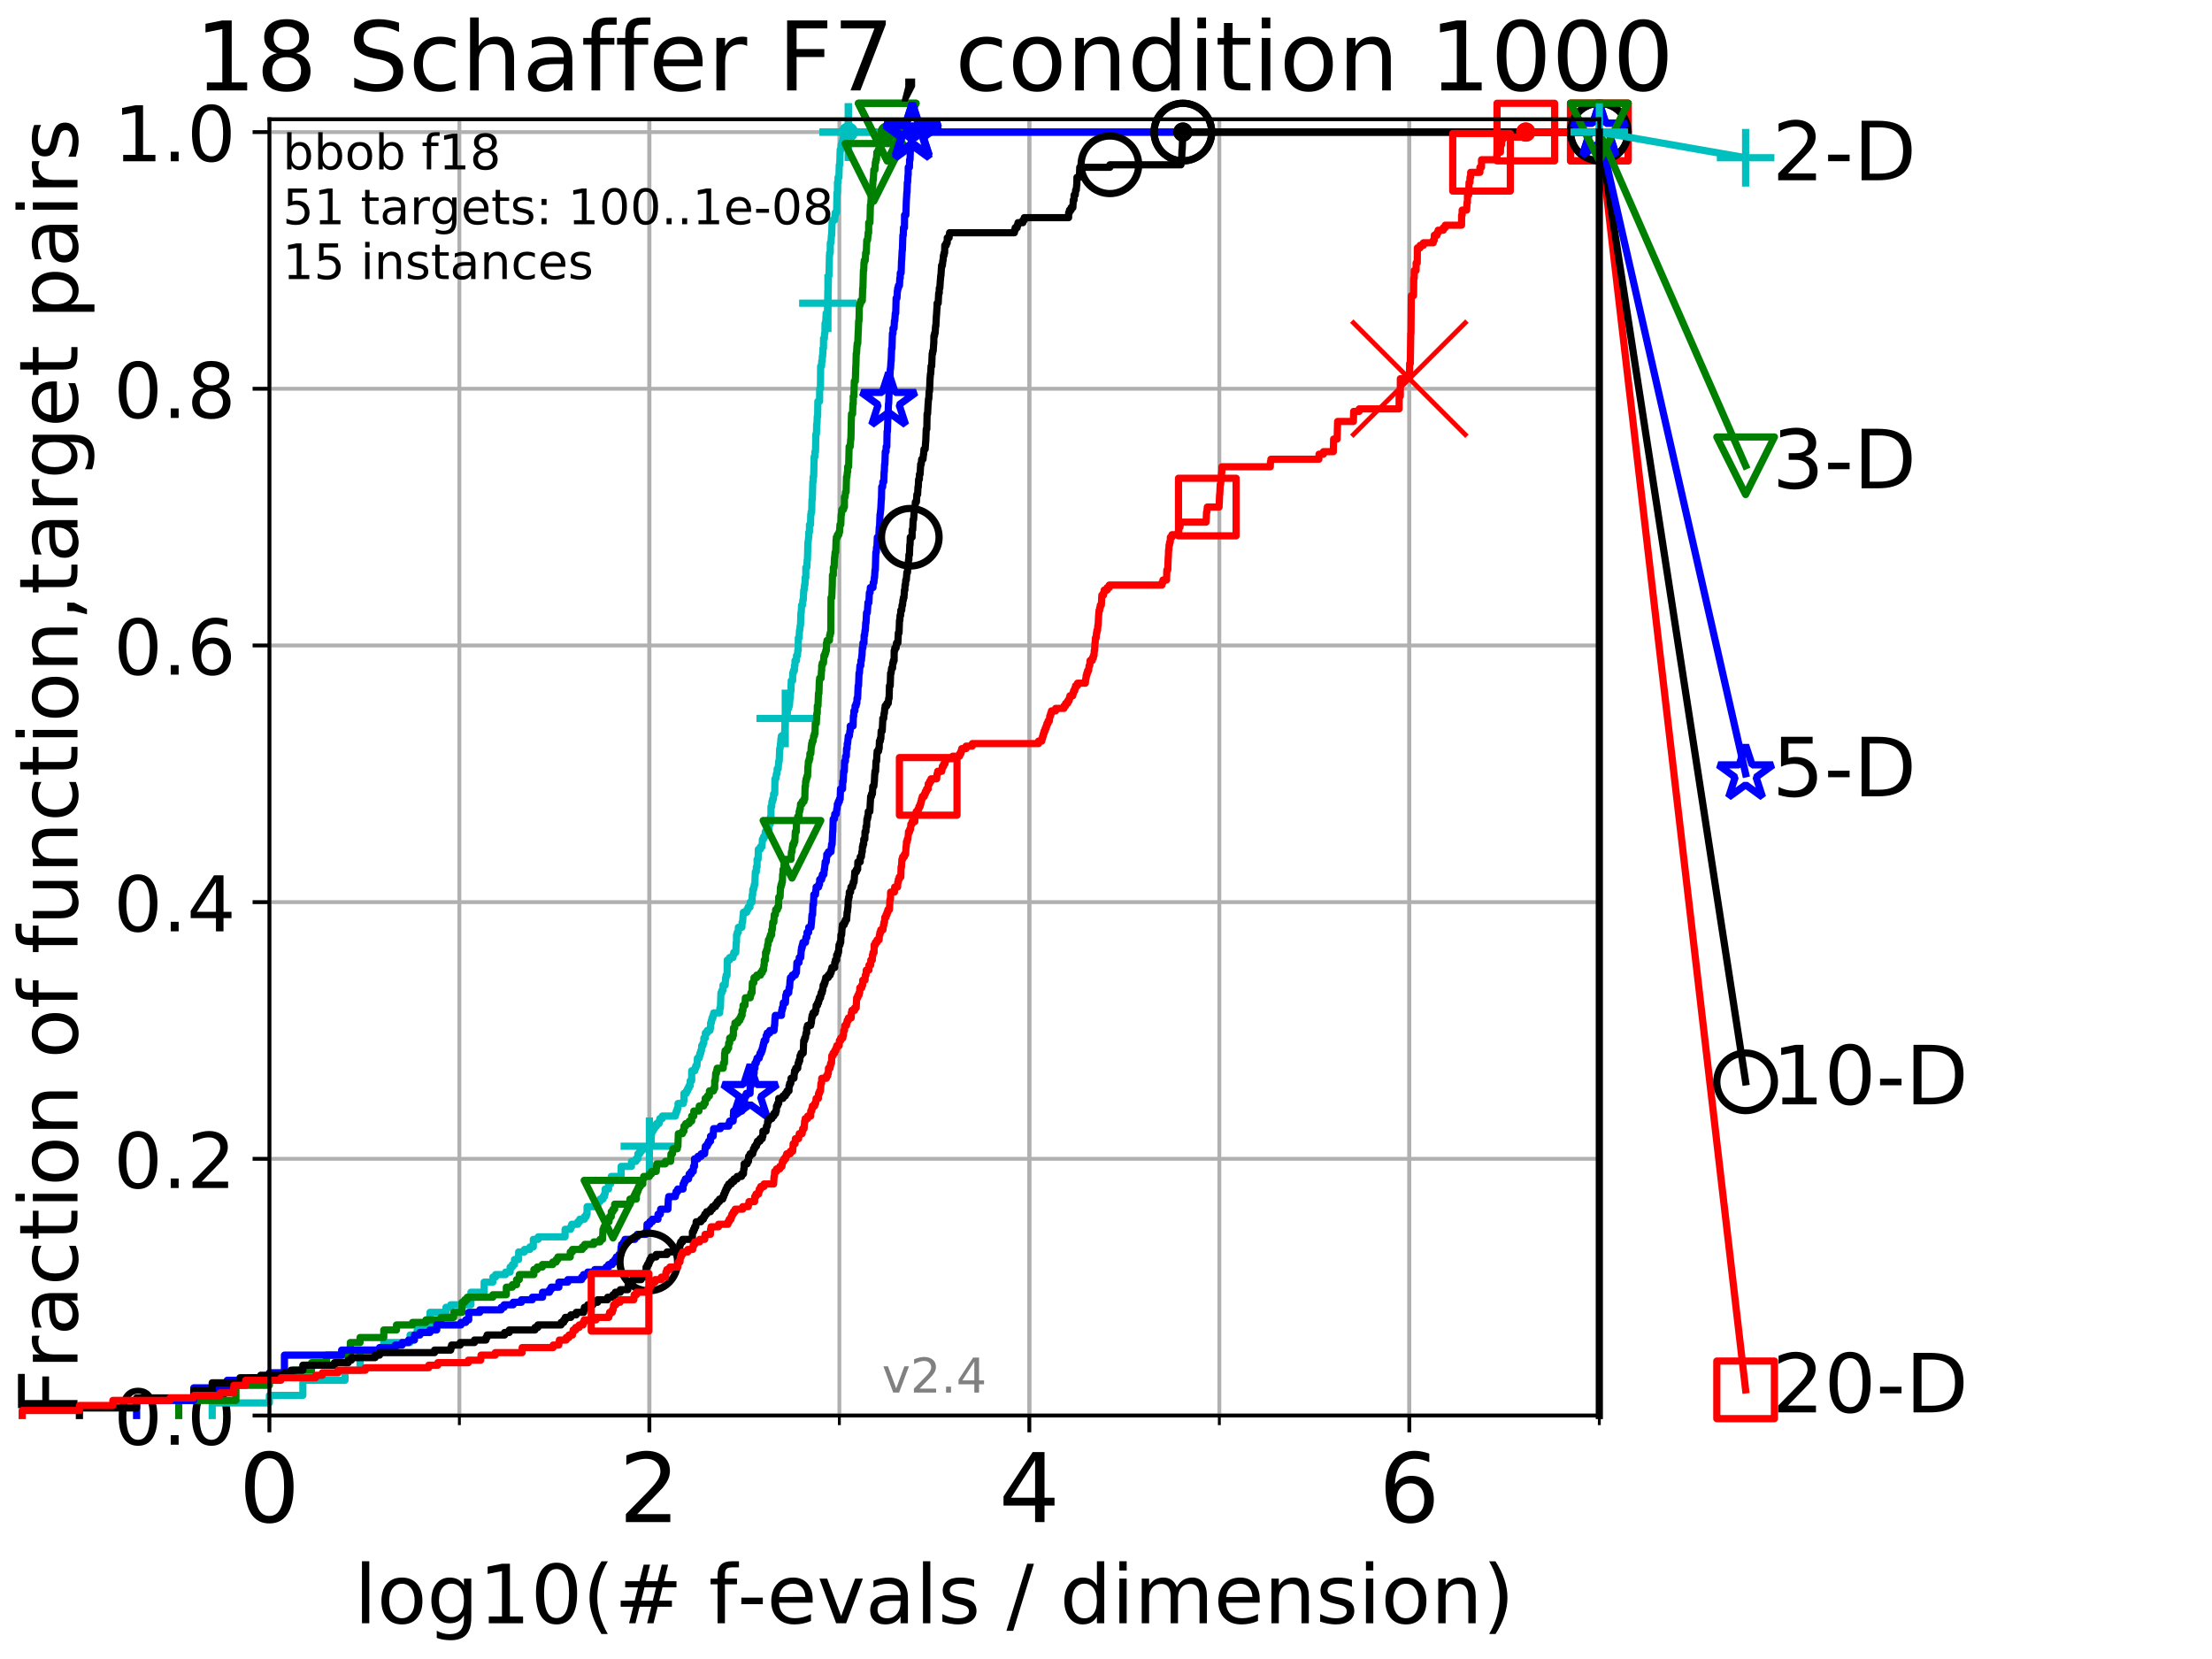 <?xml version="1.0" encoding="utf-8" standalone="no"?>
<!DOCTYPE svg PUBLIC "-//W3C//DTD SVG 1.1//EN"
  "http://www.w3.org/Graphics/SVG/1.1/DTD/svg11.dtd">
<!-- Created with matplotlib (http://matplotlib.org/) -->
<svg height="345.6pt" version="1.1" viewBox="0 0 460.8 345.6" width="460.8pt" xmlns="http://www.w3.org/2000/svg" xmlns:xlink="http://www.w3.org/1999/xlink">
 <defs>
  <style type="text/css">
*{stroke-linecap:butt;stroke-linejoin:round;}
  </style>
 </defs>
 <g id="figure_1">
  <g id="patch_1">
   <path d="M 0 345.6 
L 460.8 345.6 
L 460.8 0 
L 0 0 
z
" style="fill:#ffffff;"/>
  </g>
  <g id="axes_1">
   <g id="patch_2">
    <path d="M 56.12 294.88 
L 333.168 294.88 
L 333.168 24.84 
L 56.12 24.84 
z
" style="fill:#ffffff;"/>
   </g>
   <g id="matplotlib.axis_1">
    <g id="xtick_1">
     <g id="line2d_1">
      <path clip-path="url(#p4adcd56e79)" d="M 56.12 294.88 
L 56.12 24.84 
" style="fill:none;stroke:#b0b0b0;stroke-linecap:square;stroke-width:0.8;"/>
     </g>
     <g id="line2d_2">
      <defs>
       <path d="M 0 0 
L 0 3.5 
" id="m2418ce923a" style="stroke:#000000;stroke-width:0.8;"/>
      </defs>
      <g>
       <use style="stroke:#000000;stroke-width:0.8;" x="56.12" xlink:href="#m2418ce923a" y="294.88"/>
      </g>
     </g>
     <g id="text_1">
      <!-- 0 -->
      <defs>
       <path d="M 31.781 66.406 
Q 24.172 66.406 20.328 58.906 
Q 16.5 51.422 16.5 36.375 
Q 16.5 21.391 20.328 13.891 
Q 24.172 6.391 31.781 6.391 
Q 39.453 6.391 43.281 13.891 
Q 47.125 21.391 47.125 36.375 
Q 47.125 51.422 43.281 58.906 
Q 39.453 66.406 31.781 66.406 
z
M 31.781 74.219 
Q 44.047 74.219 50.516 64.516 
Q 56.984 54.828 56.984 36.375 
Q 56.984 17.969 50.516 8.266 
Q 44.047 -1.422 31.781 -1.422 
Q 19.531 -1.422 13.062 8.266 
Q 6.594 17.969 6.594 36.375 
Q 6.594 54.828 13.062 64.516 
Q 19.531 74.219 31.781 74.219 
z
" id="DejaVuSans-30"/>
      </defs>
      <g transform="translate(49.758 317.077)scale(0.2 -0.2)">
       <use xlink:href="#DejaVuSans-30"/>
      </g>
     </g>
    </g>
    <g id="xtick_2">
     <g id="line2d_3">
      <path clip-path="url(#p4adcd56e79)" d="M 135.277 294.88 
L 135.277 24.84 
" style="fill:none;stroke:#b0b0b0;stroke-linecap:square;stroke-width:0.8;"/>
     </g>
     <g id="line2d_4">
      <g>
       <use style="stroke:#000000;stroke-width:0.8;" x="135.277" xlink:href="#m2418ce923a" y="294.88"/>
      </g>
     </g>
     <g id="text_2">
      <!-- 2 -->
      <defs>
       <path d="M 19.188 8.297 
L 53.609 8.297 
L 53.609 0 
L 7.328 0 
L 7.328 8.297 
Q 12.938 14.109 22.625 23.891 
Q 32.328 33.688 34.812 36.531 
Q 39.547 41.844 41.422 45.531 
Q 43.312 49.219 43.312 52.781 
Q 43.312 58.594 39.234 62.25 
Q 35.156 65.922 28.609 65.922 
Q 23.969 65.922 18.812 64.312 
Q 13.672 62.703 7.812 59.422 
L 7.812 69.391 
Q 13.766 71.781 18.938 73 
Q 24.125 74.219 28.422 74.219 
Q 39.75 74.219 46.484 68.547 
Q 53.219 62.891 53.219 53.422 
Q 53.219 48.922 51.531 44.891 
Q 49.859 40.875 45.406 35.406 
Q 44.188 33.984 37.641 27.219 
Q 31.109 20.453 19.188 8.297 
z
" id="DejaVuSans-32"/>
      </defs>
      <g transform="translate(128.914 317.077)scale(0.2 -0.2)">
       <use xlink:href="#DejaVuSans-32"/>
      </g>
     </g>
    </g>
    <g id="xtick_3">
     <g id="line2d_5">
      <path clip-path="url(#p4adcd56e79)" d="M 214.433 294.88 
L 214.433 24.84 
" style="fill:none;stroke:#b0b0b0;stroke-linecap:square;stroke-width:0.8;"/>
     </g>
     <g id="line2d_6">
      <g>
       <use style="stroke:#000000;stroke-width:0.8;" x="214.433" xlink:href="#m2418ce923a" y="294.88"/>
      </g>
     </g>
     <g id="text_3">
      <!-- 4 -->
      <defs>
       <path d="M 37.797 64.312 
L 12.891 25.391 
L 37.797 25.391 
z
M 35.203 72.906 
L 47.609 72.906 
L 47.609 25.391 
L 58.016 25.391 
L 58.016 17.188 
L 47.609 17.188 
L 47.609 0 
L 37.797 0 
L 37.797 17.188 
L 4.891 17.188 
L 4.891 26.703 
z
" id="DejaVuSans-34"/>
      </defs>
      <g transform="translate(208.071 317.077)scale(0.2 -0.2)">
       <use xlink:href="#DejaVuSans-34"/>
      </g>
     </g>
    </g>
    <g id="xtick_4">
     <g id="line2d_7">
      <path clip-path="url(#p4adcd56e79)" d="M 293.59 294.88 
L 293.59 24.84 
" style="fill:none;stroke:#b0b0b0;stroke-linecap:square;stroke-width:0.8;"/>
     </g>
     <g id="line2d_8">
      <g>
       <use style="stroke:#000000;stroke-width:0.8;" x="293.59" xlink:href="#m2418ce923a" y="294.88"/>
      </g>
     </g>
     <g id="text_4">
      <!-- 6 -->
      <defs>
       <path d="M 33.016 40.375 
Q 26.375 40.375 22.484 35.828 
Q 18.609 31.297 18.609 23.391 
Q 18.609 15.531 22.484 10.953 
Q 26.375 6.391 33.016 6.391 
Q 39.656 6.391 43.531 10.953 
Q 47.406 15.531 47.406 23.391 
Q 47.406 31.297 43.531 35.828 
Q 39.656 40.375 33.016 40.375 
z
M 52.594 71.297 
L 52.594 62.312 
Q 48.875 64.062 45.094 64.984 
Q 41.312 65.922 37.594 65.922 
Q 27.828 65.922 22.672 59.328 
Q 17.531 52.734 16.797 39.406 
Q 19.672 43.656 24.016 45.922 
Q 28.375 48.188 33.594 48.188 
Q 44.578 48.188 50.953 41.516 
Q 57.328 34.859 57.328 23.391 
Q 57.328 12.156 50.688 5.359 
Q 44.047 -1.422 33.016 -1.422 
Q 20.359 -1.422 13.672 8.266 
Q 6.984 17.969 6.984 36.375 
Q 6.984 53.656 15.188 63.938 
Q 23.391 74.219 37.203 74.219 
Q 40.922 74.219 44.703 73.484 
Q 48.484 72.75 52.594 71.297 
z
" id="DejaVuSans-36"/>
      </defs>
      <g transform="translate(287.227 317.077)scale(0.2 -0.2)">
       <use xlink:href="#DejaVuSans-36"/>
      </g>
     </g>
    </g>
    <g id="xtick_5">
     <g id="line2d_9">
      <path clip-path="url(#p4adcd56e79)" d="M 56.12 294.88 
L 56.12 24.84 
" style="fill:none;stroke:#b0b0b0;stroke-linecap:square;stroke-width:0.8;"/>
     </g>
     <g id="line2d_10">
      <defs>
       <path d="M 0 0 
L 0 2 
" id="me2653ffed9" style="stroke:#000000;stroke-width:0.6;"/>
      </defs>
      <g>
       <use style="stroke:#000000;stroke-width:0.6;" x="56.12" xlink:href="#me2653ffed9" y="294.88"/>
      </g>
     </g>
    </g>
    <g id="xtick_6">
     <g id="line2d_11">
      <path clip-path="url(#p4adcd56e79)" d="M 95.698 294.88 
L 95.698 24.84 
" style="fill:none;stroke:#b0b0b0;stroke-linecap:square;stroke-width:0.8;"/>
     </g>
     <g id="line2d_12">
      <g>
       <use style="stroke:#000000;stroke-width:0.6;" x="95.698" xlink:href="#me2653ffed9" y="294.88"/>
      </g>
     </g>
    </g>
    <g id="xtick_7">
     <g id="line2d_13">
      <path clip-path="url(#p4adcd56e79)" d="M 135.277 294.88 
L 135.277 24.84 
" style="fill:none;stroke:#b0b0b0;stroke-linecap:square;stroke-width:0.8;"/>
     </g>
     <g id="line2d_14">
      <g>
       <use style="stroke:#000000;stroke-width:0.6;" x="135.277" xlink:href="#me2653ffed9" y="294.88"/>
      </g>
     </g>
    </g>
    <g id="xtick_8">
     <g id="line2d_15">
      <path clip-path="url(#p4adcd56e79)" d="M 174.855 294.88 
L 174.855 24.84 
" style="fill:none;stroke:#b0b0b0;stroke-linecap:square;stroke-width:0.8;"/>
     </g>
     <g id="line2d_16">
      <g>
       <use style="stroke:#000000;stroke-width:0.6;" x="174.855" xlink:href="#me2653ffed9" y="294.88"/>
      </g>
     </g>
    </g>
    <g id="xtick_9">
     <g id="line2d_17">
      <path clip-path="url(#p4adcd56e79)" d="M 214.433 294.88 
L 214.433 24.84 
" style="fill:none;stroke:#b0b0b0;stroke-linecap:square;stroke-width:0.8;"/>
     </g>
     <g id="line2d_18">
      <g>
       <use style="stroke:#000000;stroke-width:0.6;" x="214.433" xlink:href="#me2653ffed9" y="294.88"/>
      </g>
     </g>
    </g>
    <g id="xtick_10">
     <g id="line2d_19">
      <path clip-path="url(#p4adcd56e79)" d="M 254.011 294.88 
L 254.011 24.84 
" style="fill:none;stroke:#b0b0b0;stroke-linecap:square;stroke-width:0.8;"/>
     </g>
     <g id="line2d_20">
      <g>
       <use style="stroke:#000000;stroke-width:0.6;" x="254.011" xlink:href="#me2653ffed9" y="294.88"/>
      </g>
     </g>
    </g>
    <g id="xtick_11">
     <g id="line2d_21">
      <path clip-path="url(#p4adcd56e79)" d="M 293.59 294.88 
L 293.59 24.84 
" style="fill:none;stroke:#b0b0b0;stroke-linecap:square;stroke-width:0.8;"/>
     </g>
     <g id="line2d_22">
      <g>
       <use style="stroke:#000000;stroke-width:0.6;" x="293.59" xlink:href="#me2653ffed9" y="294.88"/>
      </g>
     </g>
    </g>
    <g id="xtick_12">
     <g id="line2d_23">
      <path clip-path="url(#p4adcd56e79)" d="M 333.168 294.88 
L 333.168 24.84 
" style="fill:none;stroke:#b0b0b0;stroke-linecap:square;stroke-width:0.8;"/>
     </g>
     <g id="line2d_24">
      <g>
       <use style="stroke:#000000;stroke-width:0.6;" x="333.168" xlink:href="#me2653ffed9" y="294.88"/>
      </g>
     </g>
    </g>
    <g id="text_5">
     <!-- log10(# f-evals / dimension) -->
     <defs>
      <path d="M 9.422 75.984 
L 18.406 75.984 
L 18.406 0 
L 9.422 0 
z
" id="DejaVuSans-6c"/>
      <path d="M 30.609 48.391 
Q 23.391 48.391 19.188 42.75 
Q 14.984 37.109 14.984 27.297 
Q 14.984 17.484 19.156 11.844 
Q 23.344 6.203 30.609 6.203 
Q 37.797 6.203 41.984 11.859 
Q 46.188 17.531 46.188 27.297 
Q 46.188 37.016 41.984 42.703 
Q 37.797 48.391 30.609 48.391 
z
M 30.609 56 
Q 42.328 56 49.016 48.375 
Q 55.719 40.766 55.719 27.297 
Q 55.719 13.875 49.016 6.219 
Q 42.328 -1.422 30.609 -1.422 
Q 18.844 -1.422 12.172 6.219 
Q 5.516 13.875 5.516 27.297 
Q 5.516 40.766 12.172 48.375 
Q 18.844 56 30.609 56 
z
" id="DejaVuSans-6f"/>
      <path d="M 45.406 27.984 
Q 45.406 37.75 41.375 43.109 
Q 37.359 48.484 30.078 48.484 
Q 22.859 48.484 18.828 43.109 
Q 14.797 37.75 14.797 27.984 
Q 14.797 18.266 18.828 12.891 
Q 22.859 7.516 30.078 7.516 
Q 37.359 7.516 41.375 12.891 
Q 45.406 18.266 45.406 27.984 
z
M 54.391 6.781 
Q 54.391 -7.172 48.188 -13.984 
Q 42 -20.797 29.203 -20.797 
Q 24.469 -20.797 20.266 -20.094 
Q 16.062 -19.391 12.109 -17.922 
L 12.109 -9.188 
Q 16.062 -11.328 19.922 -12.344 
Q 23.781 -13.375 27.781 -13.375 
Q 36.625 -13.375 41.016 -8.766 
Q 45.406 -4.156 45.406 5.172 
L 45.406 9.625 
Q 42.625 4.781 38.281 2.391 
Q 33.938 0 27.875 0 
Q 17.828 0 11.672 7.656 
Q 5.516 15.328 5.516 27.984 
Q 5.516 40.672 11.672 48.328 
Q 17.828 56 27.875 56 
Q 33.938 56 38.281 53.609 
Q 42.625 51.219 45.406 46.391 
L 45.406 54.688 
L 54.391 54.688 
z
" id="DejaVuSans-67"/>
      <path d="M 12.406 8.297 
L 28.516 8.297 
L 28.516 63.922 
L 10.984 60.406 
L 10.984 69.391 
L 28.422 72.906 
L 38.281 72.906 
L 38.281 8.297 
L 54.391 8.297 
L 54.391 0 
L 12.406 0 
z
" id="DejaVuSans-31"/>
      <path d="M 31 75.875 
Q 24.469 64.656 21.281 53.656 
Q 18.109 42.672 18.109 31.391 
Q 18.109 20.125 21.312 9.062 
Q 24.516 -2 31 -13.188 
L 23.188 -13.188 
Q 15.875 -1.703 12.234 9.375 
Q 8.594 20.453 8.594 31.391 
Q 8.594 42.281 12.203 53.312 
Q 15.828 64.359 23.188 75.875 
z
" id="DejaVuSans-28"/>
      <path d="M 51.125 44 
L 36.922 44 
L 32.812 27.688 
L 47.125 27.688 
z
M 43.797 71.781 
L 38.719 51.516 
L 52.984 51.516 
L 58.109 71.781 
L 65.922 71.781 
L 60.891 51.516 
L 76.125 51.516 
L 76.125 44 
L 58.984 44 
L 54.984 27.688 
L 70.516 27.688 
L 70.516 20.219 
L 53.078 20.219 
L 48 0 
L 40.188 0 
L 45.219 20.219 
L 30.906 20.219 
L 25.875 0 
L 18.016 0 
L 23.094 20.219 
L 7.719 20.219 
L 7.719 27.688 
L 24.906 27.688 
L 29 44 
L 13.281 44 
L 13.281 51.516 
L 30.906 51.516 
L 35.891 71.781 
z
" id="DejaVuSans-23"/>
      <path id="DejaVuSans-20"/>
      <path d="M 37.109 75.984 
L 37.109 68.5 
L 28.516 68.5 
Q 23.688 68.5 21.797 66.547 
Q 19.922 64.594 19.922 59.516 
L 19.922 54.688 
L 34.719 54.688 
L 34.719 47.703 
L 19.922 47.703 
L 19.922 0 
L 10.891 0 
L 10.891 47.703 
L 2.297 47.703 
L 2.297 54.688 
L 10.891 54.688 
L 10.891 58.5 
Q 10.891 67.625 15.141 71.797 
Q 19.391 75.984 28.609 75.984 
z
" id="DejaVuSans-66"/>
      <path d="M 4.891 31.391 
L 31.203 31.391 
L 31.203 23.391 
L 4.891 23.391 
z
" id="DejaVuSans-2d"/>
      <path d="M 56.203 29.594 
L 56.203 25.203 
L 14.891 25.203 
Q 15.484 15.922 20.484 11.062 
Q 25.484 6.203 34.422 6.203 
Q 39.594 6.203 44.453 7.469 
Q 49.312 8.734 54.109 11.281 
L 54.109 2.781 
Q 49.266 0.734 44.188 -0.344 
Q 39.109 -1.422 33.891 -1.422 
Q 20.797 -1.422 13.156 6.188 
Q 5.516 13.812 5.516 26.812 
Q 5.516 40.234 12.766 48.109 
Q 20.016 56 32.328 56 
Q 43.359 56 49.781 48.891 
Q 56.203 41.797 56.203 29.594 
z
M 47.219 32.234 
Q 47.125 39.594 43.094 43.984 
Q 39.062 48.391 32.422 48.391 
Q 24.906 48.391 20.391 44.141 
Q 15.875 39.891 15.188 32.172 
z
" id="DejaVuSans-65"/>
      <path d="M 2.984 54.688 
L 12.5 54.688 
L 29.594 8.797 
L 46.688 54.688 
L 56.203 54.688 
L 35.688 0 
L 23.484 0 
z
" id="DejaVuSans-76"/>
      <path d="M 34.281 27.484 
Q 23.391 27.484 19.188 25 
Q 14.984 22.516 14.984 16.5 
Q 14.984 11.719 18.141 8.906 
Q 21.297 6.109 26.703 6.109 
Q 34.188 6.109 38.703 11.406 
Q 43.219 16.703 43.219 25.484 
L 43.219 27.484 
z
M 52.203 31.203 
L 52.203 0 
L 43.219 0 
L 43.219 8.297 
Q 40.141 3.328 35.547 0.953 
Q 30.953 -1.422 24.312 -1.422 
Q 15.922 -1.422 10.953 3.297 
Q 6 8.016 6 15.922 
Q 6 25.141 12.172 29.828 
Q 18.359 34.516 30.609 34.516 
L 43.219 34.516 
L 43.219 35.406 
Q 43.219 41.609 39.141 45 
Q 35.062 48.391 27.688 48.391 
Q 23 48.391 18.547 47.266 
Q 14.109 46.141 10.016 43.891 
L 10.016 52.203 
Q 14.938 54.109 19.578 55.047 
Q 24.219 56 28.609 56 
Q 40.484 56 46.344 49.844 
Q 52.203 43.703 52.203 31.203 
z
" id="DejaVuSans-61"/>
      <path d="M 44.281 53.078 
L 44.281 44.578 
Q 40.484 46.531 36.375 47.5 
Q 32.281 48.484 27.875 48.484 
Q 21.188 48.484 17.844 46.438 
Q 14.5 44.391 14.5 40.281 
Q 14.5 37.156 16.891 35.375 
Q 19.281 33.594 26.516 31.984 
L 29.594 31.297 
Q 39.156 29.25 43.188 25.516 
Q 47.219 21.781 47.219 15.094 
Q 47.219 7.469 41.188 3.016 
Q 35.156 -1.422 24.609 -1.422 
Q 20.219 -1.422 15.453 -0.562 
Q 10.688 0.297 5.422 2 
L 5.422 11.281 
Q 10.406 8.688 15.234 7.391 
Q 20.062 6.109 24.812 6.109 
Q 31.156 6.109 34.562 8.281 
Q 37.984 10.453 37.984 14.406 
Q 37.984 18.062 35.516 20.016 
Q 33.062 21.969 24.703 23.781 
L 21.578 24.516 
Q 13.234 26.266 9.516 29.906 
Q 5.812 33.547 5.812 39.891 
Q 5.812 47.609 11.281 51.797 
Q 16.75 56 26.812 56 
Q 31.781 56 36.172 55.266 
Q 40.578 54.547 44.281 53.078 
z
" id="DejaVuSans-73"/>
      <path d="M 25.391 72.906 
L 33.688 72.906 
L 8.297 -9.281 
L 0 -9.281 
z
" id="DejaVuSans-2f"/>
      <path d="M 45.406 46.391 
L 45.406 75.984 
L 54.391 75.984 
L 54.391 0 
L 45.406 0 
L 45.406 8.203 
Q 42.578 3.328 38.25 0.953 
Q 33.938 -1.422 27.875 -1.422 
Q 17.969 -1.422 11.734 6.484 
Q 5.516 14.406 5.516 27.297 
Q 5.516 40.188 11.734 48.094 
Q 17.969 56 27.875 56 
Q 33.938 56 38.25 53.625 
Q 42.578 51.266 45.406 46.391 
z
M 14.797 27.297 
Q 14.797 17.391 18.875 11.75 
Q 22.953 6.109 30.078 6.109 
Q 37.203 6.109 41.297 11.75 
Q 45.406 17.391 45.406 27.297 
Q 45.406 37.203 41.297 42.844 
Q 37.203 48.484 30.078 48.484 
Q 22.953 48.484 18.875 42.844 
Q 14.797 37.203 14.797 27.297 
z
" id="DejaVuSans-64"/>
      <path d="M 9.422 54.688 
L 18.406 54.688 
L 18.406 0 
L 9.422 0 
z
M 9.422 75.984 
L 18.406 75.984 
L 18.406 64.594 
L 9.422 64.594 
z
" id="DejaVuSans-69"/>
      <path d="M 52 44.188 
Q 55.375 50.25 60.062 53.125 
Q 64.75 56 71.094 56 
Q 79.641 56 84.281 50.016 
Q 88.922 44.047 88.922 33.016 
L 88.922 0 
L 79.891 0 
L 79.891 32.719 
Q 79.891 40.578 77.094 44.375 
Q 74.312 48.188 68.609 48.188 
Q 61.625 48.188 57.562 43.547 
Q 53.516 38.922 53.516 30.906 
L 53.516 0 
L 44.484 0 
L 44.484 32.719 
Q 44.484 40.625 41.703 44.406 
Q 38.922 48.188 33.109 48.188 
Q 26.219 48.188 22.156 43.531 
Q 18.109 38.875 18.109 30.906 
L 18.109 0 
L 9.078 0 
L 9.078 54.688 
L 18.109 54.688 
L 18.109 46.188 
Q 21.188 51.219 25.484 53.609 
Q 29.781 56 35.688 56 
Q 41.656 56 45.828 52.969 
Q 50 49.953 52 44.188 
z
" id="DejaVuSans-6d"/>
      <path d="M 54.891 33.016 
L 54.891 0 
L 45.906 0 
L 45.906 32.719 
Q 45.906 40.484 42.875 44.328 
Q 39.844 48.188 33.797 48.188 
Q 26.516 48.188 22.312 43.547 
Q 18.109 38.922 18.109 30.906 
L 18.109 0 
L 9.078 0 
L 9.078 54.688 
L 18.109 54.688 
L 18.109 46.188 
Q 21.344 51.125 25.703 53.562 
Q 30.078 56 35.797 56 
Q 45.219 56 50.047 50.172 
Q 54.891 44.344 54.891 33.016 
z
" id="DejaVuSans-6e"/>
      <path d="M 8.016 75.875 
L 15.828 75.875 
Q 23.141 64.359 26.781 53.312 
Q 30.422 42.281 30.422 31.391 
Q 30.422 20.453 26.781 9.375 
Q 23.141 -1.703 15.828 -13.188 
L 8.016 -13.188 
Q 14.5 -2 17.703 9.062 
Q 20.906 20.125 20.906 31.391 
Q 20.906 42.672 17.703 53.656 
Q 14.5 64.656 8.016 75.875 
z
" id="DejaVuSans-29"/>
     </defs>
     <g transform="translate(73.803 338.154)scale(0.17 -0.17)">
      <use xlink:href="#DejaVuSans-6c"/>
      <use x="27.783" xlink:href="#DejaVuSans-6f"/>
      <use x="88.965" xlink:href="#DejaVuSans-67"/>
      <use x="152.441" xlink:href="#DejaVuSans-31"/>
      <use x="216.064" xlink:href="#DejaVuSans-30"/>
      <use x="279.688" xlink:href="#DejaVuSans-28"/>
      <use x="318.701" xlink:href="#DejaVuSans-23"/>
      <use x="402.49" xlink:href="#DejaVuSans-20"/>
      <use x="434.277" xlink:href="#DejaVuSans-66"/>
      <use x="469.404" xlink:href="#DejaVuSans-2d"/>
      <use x="505.488" xlink:href="#DejaVuSans-65"/>
      <use x="567.012" xlink:href="#DejaVuSans-76"/>
      <use x="626.191" xlink:href="#DejaVuSans-61"/>
      <use x="687.471" xlink:href="#DejaVuSans-6c"/>
      <use x="715.254" xlink:href="#DejaVuSans-73"/>
      <use x="767.354" xlink:href="#DejaVuSans-20"/>
      <use x="799.141" xlink:href="#DejaVuSans-2f"/>
      <use x="832.832" xlink:href="#DejaVuSans-20"/>
      <use x="864.619" xlink:href="#DejaVuSans-64"/>
      <use x="928.096" xlink:href="#DejaVuSans-69"/>
      <use x="955.879" xlink:href="#DejaVuSans-6d"/>
      <use x="1053.291" xlink:href="#DejaVuSans-65"/>
      <use x="1114.814" xlink:href="#DejaVuSans-6e"/>
      <use x="1178.193" xlink:href="#DejaVuSans-73"/>
      <use x="1230.293" xlink:href="#DejaVuSans-69"/>
      <use x="1258.076" xlink:href="#DejaVuSans-6f"/>
      <use x="1319.258" xlink:href="#DejaVuSans-6e"/>
      <use x="1382.637" xlink:href="#DejaVuSans-29"/>
     </g>
    </g>
   </g>
   <g id="matplotlib.axis_2">
    <g id="ytick_1">
     <g id="line2d_25">
      <path clip-path="url(#p4adcd56e79)" d="M 56.12 294.88 
L 333.168 294.88 
" style="fill:none;stroke:#b0b0b0;stroke-linecap:square;stroke-width:0.8;"/>
     </g>
     <g id="line2d_26">
      <defs>
       <path d="M 0 0 
L -3.5 0 
" id="m4daaa24cfd" style="stroke:#000000;stroke-width:0.8;"/>
      </defs>
      <g>
       <use style="stroke:#000000;stroke-width:0.8;" x="56.12" xlink:href="#m4daaa24cfd" y="294.88"/>
      </g>
     </g>
     <g id="text_6">
      <!-- 0.0 -->
      <defs>
       <path d="M 10.688 12.406 
L 21 12.406 
L 21 0 
L 10.688 0 
z
" id="DejaVuSans-2e"/>
      </defs>
      <g transform="translate(23.675 300.959)scale(0.16 -0.16)">
       <use xlink:href="#DejaVuSans-30"/>
       <use x="63.623" xlink:href="#DejaVuSans-2e"/>
       <use x="95.41" xlink:href="#DejaVuSans-30"/>
      </g>
     </g>
    </g>
    <g id="ytick_2">
     <g id="line2d_27">
      <path clip-path="url(#p4adcd56e79)" d="M 56.12 241.407 
L 333.168 241.407 
" style="fill:none;stroke:#b0b0b0;stroke-linecap:square;stroke-width:0.8;"/>
     </g>
     <g id="line2d_28">
      <g>
       <use style="stroke:#000000;stroke-width:0.8;" x="56.12" xlink:href="#m4daaa24cfd" y="241.407"/>
      </g>
     </g>
     <g id="text_7">
      <!-- 0.2 -->
      <g transform="translate(23.675 247.485)scale(0.16 -0.16)">
       <use xlink:href="#DejaVuSans-30"/>
       <use x="63.623" xlink:href="#DejaVuSans-2e"/>
       <use x="95.41" xlink:href="#DejaVuSans-32"/>
      </g>
     </g>
    </g>
    <g id="ytick_3">
     <g id="line2d_29">
      <path clip-path="url(#p4adcd56e79)" d="M 56.12 187.933 
L 333.168 187.933 
" style="fill:none;stroke:#b0b0b0;stroke-linecap:square;stroke-width:0.8;"/>
     </g>
     <g id="line2d_30">
      <g>
       <use style="stroke:#000000;stroke-width:0.8;" x="56.12" xlink:href="#m4daaa24cfd" y="187.933"/>
      </g>
     </g>
     <g id="text_8">
      <!-- 0.4 -->
      <g transform="translate(23.675 194.012)scale(0.16 -0.16)">
       <use xlink:href="#DejaVuSans-30"/>
       <use x="63.623" xlink:href="#DejaVuSans-2e"/>
       <use x="95.41" xlink:href="#DejaVuSans-34"/>
      </g>
     </g>
    </g>
    <g id="ytick_4">
     <g id="line2d_31">
      <path clip-path="url(#p4adcd56e79)" d="M 56.12 134.46 
L 333.168 134.46 
" style="fill:none;stroke:#b0b0b0;stroke-linecap:square;stroke-width:0.8;"/>
     </g>
     <g id="line2d_32">
      <g>
       <use style="stroke:#000000;stroke-width:0.8;" x="56.12" xlink:href="#m4daaa24cfd" y="134.46"/>
      </g>
     </g>
     <g id="text_9">
      <!-- 0.6 -->
      <g transform="translate(23.675 140.539)scale(0.16 -0.16)">
       <use xlink:href="#DejaVuSans-30"/>
       <use x="63.623" xlink:href="#DejaVuSans-2e"/>
       <use x="95.41" xlink:href="#DejaVuSans-36"/>
      </g>
     </g>
    </g>
    <g id="ytick_5">
     <g id="line2d_33">
      <path clip-path="url(#p4adcd56e79)" d="M 56.12 80.987 
L 333.168 80.987 
" style="fill:none;stroke:#b0b0b0;stroke-linecap:square;stroke-width:0.8;"/>
     </g>
     <g id="line2d_34">
      <g>
       <use style="stroke:#000000;stroke-width:0.8;" x="56.12" xlink:href="#m4daaa24cfd" y="80.987"/>
      </g>
     </g>
     <g id="text_10">
      <!-- 0.8 -->
      <defs>
       <path d="M 31.781 34.625 
Q 24.75 34.625 20.719 30.859 
Q 16.703 27.094 16.703 20.516 
Q 16.703 13.922 20.719 10.156 
Q 24.75 6.391 31.781 6.391 
Q 38.812 6.391 42.859 10.172 
Q 46.922 13.969 46.922 20.516 
Q 46.922 27.094 42.891 30.859 
Q 38.875 34.625 31.781 34.625 
z
M 21.922 38.812 
Q 15.578 40.375 12.031 44.719 
Q 8.5 49.078 8.5 55.328 
Q 8.5 64.062 14.719 69.141 
Q 20.953 74.219 31.781 74.219 
Q 42.672 74.219 48.875 69.141 
Q 55.078 64.062 55.078 55.328 
Q 55.078 49.078 51.531 44.719 
Q 48 40.375 41.703 38.812 
Q 48.828 37.156 52.797 32.312 
Q 56.781 27.484 56.781 20.516 
Q 56.781 9.906 50.312 4.234 
Q 43.844 -1.422 31.781 -1.422 
Q 19.734 -1.422 13.25 4.234 
Q 6.781 9.906 6.781 20.516 
Q 6.781 27.484 10.781 32.312 
Q 14.797 37.156 21.922 38.812 
z
M 18.312 54.391 
Q 18.312 48.734 21.844 45.562 
Q 25.391 42.391 31.781 42.391 
Q 38.141 42.391 41.719 45.562 
Q 45.312 48.734 45.312 54.391 
Q 45.312 60.062 41.719 63.234 
Q 38.141 66.406 31.781 66.406 
Q 25.391 66.406 21.844 63.234 
Q 18.312 60.062 18.312 54.391 
z
" id="DejaVuSans-38"/>
      </defs>
      <g transform="translate(23.675 87.066)scale(0.16 -0.16)">
       <use xlink:href="#DejaVuSans-30"/>
       <use x="63.623" xlink:href="#DejaVuSans-2e"/>
       <use x="95.41" xlink:href="#DejaVuSans-38"/>
      </g>
     </g>
    </g>
    <g id="ytick_6">
     <g id="line2d_35">
      <path clip-path="url(#p4adcd56e79)" d="M 56.12 27.514 
L 333.168 27.514 
" style="fill:none;stroke:#b0b0b0;stroke-linecap:square;stroke-width:0.8;"/>
     </g>
     <g id="line2d_36">
      <g>
       <use style="stroke:#000000;stroke-width:0.8;" x="56.12" xlink:href="#m4daaa24cfd" y="27.514"/>
      </g>
     </g>
     <g id="text_11">
      <!-- 1.0 -->
      <g transform="translate(23.675 33.592)scale(0.16 -0.16)">
       <use xlink:href="#DejaVuSans-31"/>
       <use x="63.623" xlink:href="#DejaVuSans-2e"/>
       <use x="95.41" xlink:href="#DejaVuSans-30"/>
      </g>
     </g>
    </g>
    <g id="text_12">
     <!-- Fraction of function,target pairs -->
     <defs>
      <path d="M 9.812 72.906 
L 51.703 72.906 
L 51.703 64.594 
L 19.672 64.594 
L 19.672 43.109 
L 48.578 43.109 
L 48.578 34.812 
L 19.672 34.812 
L 19.672 0 
L 9.812 0 
z
" id="DejaVuSans-46"/>
      <path d="M 41.109 46.297 
Q 39.594 47.172 37.812 47.578 
Q 36.031 48 33.891 48 
Q 26.266 48 22.188 43.047 
Q 18.109 38.094 18.109 28.812 
L 18.109 0 
L 9.078 0 
L 9.078 54.688 
L 18.109 54.688 
L 18.109 46.188 
Q 20.953 51.172 25.484 53.578 
Q 30.031 56 36.531 56 
Q 37.453 56 38.578 55.875 
Q 39.703 55.766 41.062 55.516 
z
" id="DejaVuSans-72"/>
      <path d="M 48.781 52.594 
L 48.781 44.188 
Q 44.969 46.297 41.141 47.344 
Q 37.312 48.391 33.406 48.391 
Q 24.656 48.391 19.812 42.844 
Q 14.984 37.312 14.984 27.297 
Q 14.984 17.281 19.812 11.734 
Q 24.656 6.203 33.406 6.203 
Q 37.312 6.203 41.141 7.25 
Q 44.969 8.297 48.781 10.406 
L 48.781 2.094 
Q 45.016 0.344 40.984 -0.531 
Q 36.969 -1.422 32.422 -1.422 
Q 20.062 -1.422 12.781 6.344 
Q 5.516 14.109 5.516 27.297 
Q 5.516 40.672 12.859 48.328 
Q 20.219 56 33.016 56 
Q 37.156 56 41.109 55.141 
Q 45.062 54.297 48.781 52.594 
z
" id="DejaVuSans-63"/>
      <path d="M 18.312 70.219 
L 18.312 54.688 
L 36.812 54.688 
L 36.812 47.703 
L 18.312 47.703 
L 18.312 18.016 
Q 18.312 11.328 20.141 9.422 
Q 21.969 7.516 27.594 7.516 
L 36.812 7.516 
L 36.812 0 
L 27.594 0 
Q 17.188 0 13.234 3.875 
Q 9.281 7.766 9.281 18.016 
L 9.281 47.703 
L 2.688 47.703 
L 2.688 54.688 
L 9.281 54.688 
L 9.281 70.219 
z
" id="DejaVuSans-74"/>
      <path d="M 8.5 21.578 
L 8.5 54.688 
L 17.484 54.688 
L 17.484 21.922 
Q 17.484 14.156 20.5 10.266 
Q 23.531 6.391 29.594 6.391 
Q 36.859 6.391 41.078 11.031 
Q 45.312 15.672 45.312 23.688 
L 45.312 54.688 
L 54.297 54.688 
L 54.297 0 
L 45.312 0 
L 45.312 8.406 
Q 42.047 3.422 37.719 1 
Q 33.406 -1.422 27.688 -1.422 
Q 18.266 -1.422 13.375 4.438 
Q 8.5 10.297 8.5 21.578 
z
M 31.109 56 
z
" id="DejaVuSans-75"/>
      <path d="M 11.719 12.406 
L 22.016 12.406 
L 22.016 4 
L 14.016 -11.625 
L 7.719 -11.625 
L 11.719 4 
z
" id="DejaVuSans-2c"/>
      <path d="M 18.109 8.203 
L 18.109 -20.797 
L 9.078 -20.797 
L 9.078 54.688 
L 18.109 54.688 
L 18.109 46.391 
Q 20.953 51.266 25.266 53.625 
Q 29.594 56 35.594 56 
Q 45.562 56 51.781 48.094 
Q 58.016 40.188 58.016 27.297 
Q 58.016 14.406 51.781 6.484 
Q 45.562 -1.422 35.594 -1.422 
Q 29.594 -1.422 25.266 0.953 
Q 20.953 3.328 18.109 8.203 
z
M 48.688 27.297 
Q 48.688 37.203 44.609 42.844 
Q 40.531 48.484 33.406 48.484 
Q 26.266 48.484 22.188 42.844 
Q 18.109 37.203 18.109 27.297 
Q 18.109 17.391 22.188 11.75 
Q 26.266 6.109 33.406 6.109 
Q 40.531 6.109 44.609 11.75 
Q 48.688 17.391 48.688 27.297 
z
" id="DejaVuSans-70"/>
     </defs>
     <g transform="translate(16.14 294.999)rotate(-90)scale(0.17 -0.17)">
      <use xlink:href="#DejaVuSans-46"/>
      <use x="57.41" xlink:href="#DejaVuSans-72"/>
      <use x="98.523" xlink:href="#DejaVuSans-61"/>
      <use x="159.803" xlink:href="#DejaVuSans-63"/>
      <use x="214.783" xlink:href="#DejaVuSans-74"/>
      <use x="253.992" xlink:href="#DejaVuSans-69"/>
      <use x="281.775" xlink:href="#DejaVuSans-6f"/>
      <use x="342.957" xlink:href="#DejaVuSans-6e"/>
      <use x="406.336" xlink:href="#DejaVuSans-20"/>
      <use x="438.123" xlink:href="#DejaVuSans-6f"/>
      <use x="499.305" xlink:href="#DejaVuSans-66"/>
      <use x="534.51" xlink:href="#DejaVuSans-20"/>
      <use x="566.297" xlink:href="#DejaVuSans-66"/>
      <use x="601.502" xlink:href="#DejaVuSans-75"/>
      <use x="664.881" xlink:href="#DejaVuSans-6e"/>
      <use x="728.26" xlink:href="#DejaVuSans-63"/>
      <use x="783.24" xlink:href="#DejaVuSans-74"/>
      <use x="822.449" xlink:href="#DejaVuSans-69"/>
      <use x="850.232" xlink:href="#DejaVuSans-6f"/>
      <use x="911.414" xlink:href="#DejaVuSans-6e"/>
      <use x="974.793" xlink:href="#DejaVuSans-2c"/>
      <use x="1006.58" xlink:href="#DejaVuSans-74"/>
      <use x="1045.789" xlink:href="#DejaVuSans-61"/>
      <use x="1107.068" xlink:href="#DejaVuSans-72"/>
      <use x="1148.166" xlink:href="#DejaVuSans-67"/>
      <use x="1211.643" xlink:href="#DejaVuSans-65"/>
      <use x="1273.166" xlink:href="#DejaVuSans-74"/>
      <use x="1312.375" xlink:href="#DejaVuSans-20"/>
      <use x="1344.162" xlink:href="#DejaVuSans-70"/>
      <use x="1407.639" xlink:href="#DejaVuSans-61"/>
      <use x="1468.918" xlink:href="#DejaVuSans-69"/>
      <use x="1496.701" xlink:href="#DejaVuSans-72"/>
      <use x="1537.814" xlink:href="#DejaVuSans-73"/>
     </g>
    </g>
   </g>
   <g id="line2d_37">
    <defs>
     <path d="M 0 1.5 
C 0.398 1.5 0.779 1.342 1.061 1.061 
C 1.342 0.779 1.5 0.398 1.5 0 
C 1.5 -0.398 1.342 -0.779 1.061 -1.061 
C 0.779 -1.342 0.398 -1.5 0 -1.5 
C -0.398 -1.5 -0.779 -1.342 -1.061 -1.061 
C -1.342 -0.779 -1.5 -0.398 -1.5 0 
C -1.5 0.398 -1.342 0.779 -1.061 1.061 
C -0.779 1.342 -0.398 1.5 0 1.5 
z
" id="mb9cdeefe8f" style="stroke:#00bfbf;"/>
    </defs>
    <g>
     <use style="fill:#00bfbf;stroke:#00bfbf;" x="176.726" xlink:href="#mb9cdeefe8f" y="27.514"/>
     <use style="fill:#00bfbf;stroke:#00bfbf;" x="176.726" xlink:href="#mb9cdeefe8f" y="27.514"/>
    </g>
   </g>
   <g id="line2d_38">
    <path d="M 44.206 294.88 
L 44.206 292.259 
L 56.12 292.259 
L 56.12 290.686 
L 63.089 290.686 
L 63.089 287.541 
L 71.87 287.541 
L 71.87 285.444 
L 75.004 285.444 
L 75.004 281.25 
L 79.949 281.25 
L 79.949 279.677 
L 85.422 279.677 
L 85.422 278.104 
L 86.918 278.104 
L 86.918 276.531 
L 89.568 276.531 
L 89.568 273.386 
L 92.905 273.386 
L 92.905 272.337 
L 93.887 272.337 
L 93.887 271.813 
L 98.101 271.813 
L 98.101 269.192 
L 100.857 269.192 
L 100.857 267.095 
L 102.668 267.095 
L 102.668 266.046 
L 103.231 266.046 
L 103.231 265.522 
L 105.317 265.522 
L 105.317 264.998 
L 106.272 264.998 
L 106.272 263.949 
L 106.731 263.949 
L 106.731 263.425 
L 107.177 263.425 
L 107.177 262.377 
L 108.037 262.377 
L 108.037 260.804 
L 109.251 260.804 
L 109.251 260.28 
L 110.385 260.28 
L 110.385 259.755 
L 111.101 259.755 
L 111.101 258.183 
L 112.122 258.183 
L 112.122 257.658 
L 117.716 257.658 
L 117.716 256.086 
L 118.87 256.086 
L 118.87 255.561 
L 119.092 255.561 
L 119.092 255.037 
L 120.365 255.037 
L 120.365 254.513 
L 120.77 254.513 
L 120.77 253.989 
L 121.741 253.989 
L 121.741 253.464 
L 122.115 253.464 
L 122.115 252.94 
L 122.299 252.94 
L 122.299 251.367 
L 124.525 251.367 
L 124.525 250.319 
L 125.001 250.319 
L 125.001 249.795 
L 125.615 249.795 
L 125.615 249.27 
L 125.913 249.27 
L 125.913 248.746 
L 126.061 248.746 
L 126.061 247.698 
L 126.78 247.698 
L 126.78 246.649 
L 127.198 246.649 
L 127.198 246.125 
L 127.335 246.125 
L 127.335 245.076 
L 129.39 245.076 
L 129.39 242.979 
L 131.548 242.979 
L 131.548 241.931 
L 132.483 241.931 
L 132.483 241.407 
L 132.883 241.407 
L 132.883 240.358 
L 133.274 240.358 
L 133.274 239.834 
L 133.655 239.834 
L 133.655 239.31 
L 135.277 239.31 
L 135.277 238.785 
L 135.617 238.785 
L 135.701 236.164 
L 135.785 236.164 
L 135.785 235.64 
L 136.033 235.64 
L 136.033 235.116 
L 136.359 235.116 
L 136.359 234.592 
L 136.758 234.592 
L 136.758 234.067 
L 137.301 234.067 
L 137.301 233.543 
L 137.453 233.543 
L 137.453 233.019 
L 137.975 233.019 
L 137.975 232.495 
L 140.688 232.495 
L 140.688 231.97 
L 140.875 231.97 
L 140.875 231.446 
L 141.06 231.446 
L 141.06 230.922 
L 141.243 230.922 
L 141.243 229.873 
L 142.36 229.873 
L 142.36 229.349 
L 142.474 229.349 
L 142.474 227.776 
L 142.975 227.776 
L 142.975 227.252 
L 143.248 227.252 
L 143.248 226.728 
L 143.516 226.728 
L 143.516 226.204 
L 143.78 226.204 
L 143.78 225.155 
L 144.091 225.155 
L 144.091 223.058 
L 144.748 223.058 
L 144.748 222.534 
L 144.945 222.534 
L 144.945 222.01 
L 145.188 222.01 
L 145.284 220.437 
L 145.664 220.437 
L 145.664 219.913 
L 145.804 219.913 
L 145.804 219.388 
L 145.99 219.388 
L 145.99 218.864 
L 146.127 218.864 
L 146.173 217.816 
L 146.444 217.816 
L 146.444 217.291 
L 146.623 217.291 
L 146.623 216.243 
L 146.931 216.243 
L 146.931 215.194 
L 147.319 215.194 
L 147.319 214.67 
L 147.906 214.67 
L 147.906 214.146 
L 148.029 214.146 
L 148.029 213.097 
L 148.192 213.097 
L 148.192 212.573 
L 148.314 212.573 
L 148.314 212.049 
L 148.514 212.049 
L 148.514 211.525 
L 148.672 211.525 
L 148.672 211 
L 149.926 211 
L 149.963 209.952 
L 150.072 209.952 
L 150.181 206.806 
L 150.396 206.806 
L 150.396 206.282 
L 150.609 206.282 
L 150.609 205.234 
L 151.061 205.234 
L 151.163 203.661 
L 151.265 203.661 
L 151.265 203.137 
L 151.468 203.137 
L 151.501 199.991 
L 151.995 199.991 
L 151.995 199.467 
L 152.696 199.467 
L 152.696 198.943 
L 152.851 198.943 
L 152.851 198.418 
L 153.279 198.418 
L 153.369 196.321 
L 153.429 196.321 
L 153.429 194.749 
L 153.577 194.749 
L 153.577 194.224 
L 153.813 194.224 
L 153.813 193.176 
L 154.557 193.176 
L 154.585 192.127 
L 154.696 192.127 
L 154.807 190.555 
L 154.862 190.555 
L 154.862 190.03 
L 155.562 190.03 
L 155.562 189.506 
L 155.824 189.506 
L 155.824 188.982 
L 156.236 188.982 
L 156.286 187.933 
L 156.662 187.933 
L 156.711 186.361 
L 156.81 186.361 
L 156.81 185.312 
L 157.005 185.312 
L 157.005 184.788 
L 157.126 184.788 
L 157.126 184.264 
L 157.246 184.264 
L 157.342 181.642 
L 157.555 181.642 
L 157.555 180.594 
L 157.719 180.594 
L 157.719 179.021 
L 157.927 179.021 
L 157.973 176.924 
L 158.403 176.924 
L 158.403 176.4 
L 158.736 176.4 
L 158.823 174.827 
L 159.062 174.827 
L 159.062 174.303 
L 159.361 174.303 
L 159.424 173.255 
L 160.167 173.255 
L 160.167 171.682 
L 160.468 171.682 
L 160.507 170.109 
L 160.606 170.109 
L 160.606 168.012 
L 160.763 168.012 
L 160.802 166.964 
L 160.938 166.964 
L 160.938 166.439 
L 161.13 166.439 
L 161.149 165.391 
L 161.395 165.391 
L 161.432 162.245 
L 161.619 162.245 
L 161.73 161.197 
L 161.877 161.197 
L 161.895 160.148 
L 162.113 160.148 
L 162.221 158.576 
L 162.328 158.576 
L 162.417 155.954 
L 162.505 155.954 
L 162.593 154.906 
L 162.628 154.906 
L 162.681 153.857 
L 162.768 153.857 
L 162.768 153.333 
L 163.331 153.333 
L 163.331 152.809 
L 163.449 152.809 
L 163.549 150.188 
L 163.582 150.188 
L 163.582 149.663 
L 163.828 149.663 
L 163.828 149.139 
L 163.991 149.139 
L 164.071 147.566 
L 164.295 147.566 
L 164.295 147.042 
L 164.453 147.042 
L 164.563 145.469 
L 164.61 145.469 
L 164.719 143.897 
L 164.781 143.897 
L 164.827 141.8 
L 165.117 141.8 
L 165.132 140.227 
L 165.268 140.227 
L 165.268 139.703 
L 165.492 139.703 
L 165.492 138.654 
L 165.61 138.654 
L 165.61 137.606 
L 165.931 137.606 
L 165.931 136.557 
L 166.132 136.557 
L 166.189 135.509 
L 166.274 135.509 
L 166.302 132.887 
L 166.471 132.887 
L 166.541 131.315 
L 166.596 131.315 
L 166.707 130.266 
L 166.762 130.266 
L 166.845 127.645 
L 166.913 127.645 
L 166.981 126.072 
L 167.184 126.072 
L 167.237 125.024 
L 167.331 125.024 
L 167.437 122.927 
L 167.516 122.927 
L 167.595 121.878 
L 167.687 121.878 
L 167.726 120.306 
L 167.868 120.306 
L 167.868 118.209 
L 168.086 118.209 
L 168.15 116.636 
L 168.201 116.636 
L 168.302 112.966 
L 168.352 112.966 
L 168.452 111.918 
L 168.489 111.918 
L 168.489 110.869 
L 168.626 110.869 
L 168.626 109.296 
L 168.846 109.296 
L 168.895 107.199 
L 168.968 107.199 
L 168.968 106.675 
L 169.089 106.675 
L 169.149 104.054 
L 169.22 104.054 
L 169.315 100.384 
L 169.375 100.384 
L 169.386 99.336 
L 169.504 99.336 
L 169.598 95.142 
L 169.76 95.142 
L 169.76 94.093 
L 169.887 94.093 
L 169.956 90.423 
L 170.081 90.423 
L 170.126 88.326 
L 170.194 88.326 
L 170.25 86.754 
L 170.329 86.754 
L 170.374 83.608 
L 170.738 83.608 
L 170.749 80.987 
L 170.912 80.987 
L 170.955 76.269 
L 171.158 76.269 
L 171.18 75.22 
L 171.275 75.22 
L 171.307 74.172 
L 171.391 74.172 
L 171.423 72.599 
L 171.538 72.599 
L 171.559 70.502 
L 171.735 70.502 
L 171.766 69.453 
L 171.848 69.453 
L 171.868 67.356 
L 172.001 67.356 
L 172.102 65.259 
L 172.392 65.259 
L 172.501 60.541 
L 172.53 60.541 
L 172.579 57.396 
L 172.697 57.396 
L 172.784 53.202 
L 172.823 53.202 
L 172.823 52.678 
L 172.948 52.678 
L 172.967 50.581 
L 173.101 50.581 
L 173.196 49.008 
L 173.253 49.008 
L 173.337 46.387 
L 173.394 46.387 
L 173.394 45.862 
L 173.855 45.862 
L 173.955 44.814 
L 173.991 44.814 
L 173.991 44.29 
L 174.287 44.29 
L 174.358 40.096 
L 174.455 40.096 
L 174.455 37.999 
L 174.578 37.999 
L 174.578 36.95 
L 174.76 36.95 
L 174.838 34.329 
L 174.932 34.329 
L 175.026 31.183 
L 175.229 31.183 
L 175.229 30.135 
L 175.405 30.135 
L 175.405 29.611 
L 175.554 29.611 
L 175.554 29.086 
L 176.154 29.086 
L 176.154 28.038 
L 176.726 28.038 
L 176.726 27.514 
L 333.168 27.514 
L 333.168 27.514 
" style="fill:none;stroke:#00bfbf;stroke-linecap:square;stroke-width:1.5;"/>
   </g>
   <g id="line2d_39">
    <defs>
     <path d="M -6 0 
L 6 0 
M 0 6 
L 0 -6 
" id="m733d7913b3" style="stroke:#00bfbf;stroke-width:1.5;"/>
    </defs>
    <g>
     <use style="fill-opacity:0;stroke:#00bfbf;stroke-width:1.5;" x="135.277" xlink:href="#m733d7913b3" y="238.785"/>
     <use style="fill-opacity:0;stroke:#00bfbf;stroke-width:1.5;" x="163.582" xlink:href="#m733d7913b3" y="149.663"/>
     <use style="fill-opacity:0;stroke:#00bfbf;stroke-width:1.5;" x="172.471" xlink:href="#m733d7913b3" y="63.163"/>
     <use style="fill-opacity:0;stroke:#00bfbf;stroke-width:1.5;" x="176.726" xlink:href="#m733d7913b3" y="27.514"/>
     <use style="fill-opacity:0;stroke:#00bfbf;stroke-width:1.5;" x="176.726" xlink:href="#m733d7913b3" y="27.514"/>
     <use style="fill-opacity:0;stroke:#00bfbf;stroke-width:1.5;" x="333.168" xlink:href="#m733d7913b3" y="27.514"/>
    </g>
   </g>
   <g id="line2d_40">
    <path style="fill:none;stroke:#00bfbf;stroke-linecap:square;stroke-width:1.5;"/>
    <g/>
   </g>
   <g id="line2d_41">
    <defs>
     <path d="M 0 1.5 
C 0.398 1.5 0.779 1.342 1.061 1.061 
C 1.342 0.779 1.5 0.398 1.5 0 
C 1.5 -0.398 1.342 -0.779 1.061 -1.061 
C 0.779 -1.342 0.398 -1.5 0 -1.5 
C -0.398 -1.5 -0.779 -1.342 -1.061 -1.061 
C -1.342 -0.779 -1.5 -0.398 -1.5 0 
C -1.5 0.398 -1.342 0.779 -1.061 1.061 
C -0.779 1.342 -0.398 1.5 0 1.5 
z
" id="m269a1175ba" style="stroke:#008000;"/>
    </defs>
    <g>
     <use style="fill:#008000;stroke:#008000;" x="184.824" xlink:href="#m269a1175ba" y="27.514"/>
     <use style="fill:#008000;stroke:#008000;" x="184.824" xlink:href="#m269a1175ba" y="27.514"/>
    </g>
   </g>
   <g id="line2d_42">
    <path d="M 37.236 294.88 
L 37.236 291.735 
L 49.151 291.735 
L 49.151 288.589 
L 56.12 288.589 
L 56.12 286.492 
L 61.065 286.492 
L 61.065 285.444 
L 64.9 285.444 
L 64.9 283.871 
L 68.034 283.871 
L 68.034 282.298 
L 72.979 282.298 
L 72.979 279.677 
L 75.004 279.677 
L 75.004 278.628 
L 79.949 278.628 
L 79.949 277.056 
L 82.598 277.056 
L 82.598 276.007 
L 85.935 276.007 
L 85.935 275.483 
L 88.729 275.483 
L 88.729 274.959 
L 91.863 274.959 
L 91.863 274.434 
L 94.512 274.434 
L 94.512 273.386 
L 96.262 273.386 
L 96.262 271.289 
L 96.808 271.289 
L 96.808 270.765 
L 97.337 270.765 
L 97.337 270.24 
L 102.668 270.24 
L 102.668 269.716 
L 105.48 269.716 
L 105.48 268.143 
L 106.731 268.143 
L 106.731 267.619 
L 107.613 267.619 
L 107.613 266.571 
L 108.176 266.571 
L 108.176 265.522 
L 111.217 265.522 
L 111.217 264.474 
L 111.9 264.474 
L 111.9 263.949 
L 112.982 263.949 
L 112.982 263.425 
L 115.146 263.425 
L 115.146 262.901 
L 115.869 262.901 
L 115.869 262.377 
L 116.22 262.377 
L 116.22 261.852 
L 118.795 261.852 
L 118.795 260.804 
L 119.238 260.804 
L 119.238 260.28 
L 121.295 260.28 
L 121.295 259.755 
L 121.804 259.755 
L 121.804 259.231 
L 123.703 259.231 
L 123.703 258.707 
L 125.001 258.707 
L 125.001 258.183 
L 125.514 258.183 
L 125.615 256.086 
L 125.814 256.086 
L 125.814 255.561 
L 126.207 255.561 
L 126.207 255.037 
L 126.4 255.037 
L 126.4 254.513 
L 126.874 254.513 
L 126.967 253.464 
L 127.335 253.464 
L 127.335 252.416 
L 127.695 252.416 
L 127.695 251.892 
L 128.047 251.892 
L 128.047 250.843 
L 131.225 250.843 
L 131.225 249.795 
L 132.55 249.795 
L 132.55 248.746 
L 132.684 248.746 
L 132.684 248.222 
L 132.883 248.222 
L 132.883 247.698 
L 133.079 247.698 
L 133.079 247.173 
L 133.402 247.173 
L 133.402 246.649 
L 133.906 246.649 
L 133.906 245.601 
L 134.091 245.601 
L 134.091 245.076 
L 135.277 245.076 
L 135.277 244.552 
L 135.729 244.552 
L 135.729 244.028 
L 136.705 244.028 
L 136.81 242.455 
L 138.6 242.455 
L 138.6 241.931 
L 139.698 241.931 
L 139.786 240.358 
L 140.092 240.358 
L 140.178 239.31 
L 141.101 239.31 
L 141.101 238.785 
L 141.223 238.785 
L 141.304 236.164 
L 142.169 236.164 
L 142.169 235.64 
L 142.474 235.64 
L 142.474 234.592 
L 142.846 234.592 
L 142.846 234.067 
L 143.569 234.067 
L 143.569 233.543 
L 144.091 233.543 
L 144.091 232.495 
L 144.532 232.495 
L 144.532 231.446 
L 145.601 231.446 
L 145.664 230.398 
L 146.578 230.398 
L 146.578 229.873 
L 146.902 229.873 
L 146.902 228.825 
L 147.362 228.825 
L 147.362 228.301 
L 147.782 228.301 
L 147.782 227.252 
L 148.646 227.252 
L 148.646 226.728 
L 148.881 226.728 
L 148.881 225.155 
L 149.01 225.155 
L 149.088 223.582 
L 149.266 223.582 
L 149.266 223.058 
L 149.393 223.058 
L 149.393 222.534 
L 150.656 222.534 
L 150.702 221.485 
L 150.911 221.485 
L 150.957 219.388 
L 151.049 219.388 
L 151.049 218.864 
L 151.501 218.864 
L 151.501 218.34 
L 151.788 218.34 
L 151.788 217.291 
L 152.006 217.291 
L 152.006 216.243 
L 152.602 216.243 
L 152.602 215.719 
L 152.768 215.719 
L 152.789 214.146 
L 153.056 214.146 
L 153.097 213.097 
L 153.715 213.097 
L 153.715 212.573 
L 154.122 212.573 
L 154.122 212.049 
L 154.369 212.049 
L 154.369 211.525 
L 154.594 211.525 
L 154.594 210.476 
L 154.779 210.476 
L 154.798 209.428 
L 155.198 209.428 
L 155.27 207.855 
L 156.295 207.855 
L 156.295 207.331 
L 156.429 207.331 
L 156.429 206.806 
L 156.662 206.806 
L 156.728 204.709 
L 157.038 204.709 
L 157.07 203.661 
L 157.641 203.661 
L 157.641 203.137 
L 158.433 203.137 
L 158.433 202.612 
L 158.787 202.612 
L 158.787 202.088 
L 159.048 202.088 
L 159.134 201.04 
L 159.205 201.04 
L 159.219 199.991 
L 159.459 199.991 
L 159.474 198.418 
L 159.669 198.418 
L 159.669 197.894 
L 159.807 197.894 
L 159.903 196.846 
L 159.998 196.846 
L 160.08 195.797 
L 160.335 195.797 
L 160.335 195.273 
L 160.481 195.273 
L 160.481 194.749 
L 160.756 194.749 
L 160.756 193.7 
L 160.873 193.7 
L 160.976 192.127 
L 161.206 192.127 
L 161.282 190.555 
L 161.532 190.555 
L 161.582 189.506 
L 161.95 189.506 
L 161.95 188.982 
L 162.179 188.982 
L 162.227 186.885 
L 162.5 186.885 
L 162.593 184.788 
L 162.71 184.788 
L 162.71 184.264 
L 162.872 184.264 
L 162.872 183.739 
L 162.986 183.739 
L 163.032 182.167 
L 163.1 182.167 
L 163.123 181.118 
L 163.326 181.118 
L 163.326 180.07 
L 163.648 180.07 
L 163.67 179.021 
L 164.776 179.021 
L 164.868 177.449 
L 164.98 177.449 
L 165.062 176.4 
L 165.142 176.4 
L 165.142 175.876 
L 165.403 175.876 
L 165.403 175.352 
L 165.58 175.352 
L 165.678 173.255 
L 165.882 173.255 
L 165.931 171.158 
L 166.132 171.158 
L 166.179 170.109 
L 166.452 170.109 
L 166.471 169.061 
L 166.592 169.061 
L 166.592 168.536 
L 166.712 168.536 
L 166.767 167.488 
L 167.103 167.488 
L 167.103 166.964 
L 167.486 166.964 
L 167.486 166.439 
L 167.652 166.439 
L 167.713 163.818 
L 167.799 163.818 
L 167.825 162.77 
L 167.92 162.77 
L 167.92 162.245 
L 168.074 162.245 
L 168.074 161.721 
L 168.234 161.721 
L 168.31 159.624 
L 168.352 159.624 
L 168.402 158.576 
L 168.568 158.576 
L 168.568 158.051 
L 168.708 158.051 
L 168.708 157.003 
L 168.911 157.003 
L 169.008 155.43 
L 169.073 155.43 
L 169.073 154.906 
L 169.2 154.906 
L 169.2 154.382 
L 169.39 154.382 
L 169.492 153.333 
L 169.656 153.333 
L 169.656 152.809 
L 169.78 152.809 
L 169.833 150.712 
L 170.055 150.712 
L 170.16 148.615 
L 170.25 148.615 
L 170.265 147.042 
L 170.4 147.042 
L 170.503 144.421 
L 170.599 144.421 
L 170.679 141.8 
L 170.738 141.8 
L 170.738 141.275 
L 171.055 141.275 
L 171.126 139.703 
L 171.169 139.703 
L 171.169 138.654 
L 171.289 138.654 
L 171.289 138.13 
L 171.541 138.13 
L 171.631 136.557 
L 171.858 136.557 
L 171.858 136.033 
L 172.014 136.033 
L 172.014 135.509 
L 172.155 135.509 
L 172.176 133.936 
L 172.282 133.936 
L 172.282 133.412 
L 172.794 133.412 
L 172.82 132.363 
L 172.942 132.363 
L 172.942 131.839 
L 173.069 131.839 
L 173.114 124.499 
L 173.272 124.499 
L 173.378 121.878 
L 173.384 121.878 
L 173.415 119.781 
L 173.601 119.781 
L 173.601 118.209 
L 173.755 118.209 
L 173.846 116.112 
L 173.895 116.112 
L 173.961 115.063 
L 174.087 115.063 
L 174.171 112.442 
L 174.225 112.442 
L 174.225 111.918 
L 174.449 111.918 
L 174.449 111.393 
L 174.757 111.393 
L 174.757 110.869 
L 174.895 110.869 
L 174.975 109.296 
L 175.156 109.296 
L 175.235 107.199 
L 175.29 107.199 
L 175.363 106.151 
L 175.721 106.151 
L 175.721 105.627 
L 175.905 105.627 
L 175.905 103.53 
L 176.034 103.53 
L 176.141 102.481 
L 176.262 102.481 
L 176.341 99.336 
L 176.441 99.336 
L 176.524 98.287 
L 176.587 98.287 
L 176.587 97.239 
L 176.782 97.239 
L 176.89 93.045 
L 177.112 93.045 
L 177.217 91.472 
L 177.262 91.472 
L 177.361 86.754 
L 177.381 86.754 
L 177.381 86.229 
L 177.612 86.229 
L 177.671 84.132 
L 177.748 84.132 
L 177.748 82.56 
L 177.879 82.56 
L 177.97 79.414 
L 178.174 79.414 
L 178.278 76.269 
L 178.301 76.269 
L 178.367 73.647 
L 178.436 73.647 
L 178.52 72.075 
L 178.562 72.075 
L 178.562 71.55 
L 178.686 71.55 
L 178.786 68.929 
L 178.805 68.929 
L 178.877 66.832 
L 178.95 66.832 
L 179.013 63.687 
L 179.134 63.687 
L 179.134 63.163 
L 179.312 63.163 
L 179.312 62.638 
L 179.631 62.638 
L 179.709 60.017 
L 179.761 60.017 
L 179.86 56.347 
L 179.924 56.347 
L 179.979 54.775 
L 180.043 54.775 
L 180.043 54.25 
L 180.249 54.25 
L 180.329 52.678 
L 180.461 52.678 
L 180.565 50.056 
L 180.724 50.056 
L 180.822 49.008 
L 180.846 49.008 
L 180.846 48.484 
L 180.959 48.484 
L 180.967 46.387 
L 181.222 46.387 
L 181.32 42.717 
L 181.391 42.717 
L 181.5 40.62 
L 181.667 40.62 
L 181.721 39.047 
L 181.778 39.047 
L 181.87 37.474 
L 181.927 37.474 
L 182.037 35.377 
L 182.262 35.377 
L 182.347 33.805 
L 182.458 33.805 
L 182.458 33.28 
L 182.579 33.28 
L 182.677 31.708 
L 182.959 31.708 
L 182.959 31.183 
L 183.386 31.183 
L 183.414 30.135 
L 183.542 30.135 
L 183.542 29.611 
L 183.711 29.611 
L 183.711 29.086 
L 184.016 29.086 
L 184.016 28.562 
L 184.785 28.562 
L 184.824 27.514 
L 333.168 27.514 
L 333.168 27.514 
" style="fill:none;stroke:#008000;stroke-linecap:square;stroke-width:1.5;"/>
   </g>
   <g id="line2d_43">
    <defs>
     <path d="M -0 6 
L 6 -6 
L -6 -6 
z
" id="m8a8d9b76ce" style="stroke:#008000;stroke-linejoin:miter;stroke-width:1.5;"/>
    </defs>
    <g>
     <use style="fill-opacity:0;stroke:#008000;stroke-linejoin:miter;stroke-width:1.5;" x="127.695" xlink:href="#m8a8d9b76ce" y="251.892"/>
     <use style="fill-opacity:0;stroke:#008000;stroke-linejoin:miter;stroke-width:1.5;" x="164.98" xlink:href="#m8a8d9b76ce" y="176.924"/>
     <use style="fill-opacity:0;stroke:#008000;stroke-linejoin:miter;stroke-width:1.5;" x="182.037" xlink:href="#m8a8d9b76ce" y="35.902"/>
     <use style="fill-opacity:0;stroke:#008000;stroke-linejoin:miter;stroke-width:1.5;" x="184.824" xlink:href="#m8a8d9b76ce" y="27.514"/>
     <use style="fill-opacity:0;stroke:#008000;stroke-linejoin:miter;stroke-width:1.5;" x="184.824" xlink:href="#m8a8d9b76ce" y="27.514"/>
     <use style="fill-opacity:0;stroke:#008000;stroke-linejoin:miter;stroke-width:1.5;" x="333.168" xlink:href="#m8a8d9b76ce" y="27.514"/>
    </g>
   </g>
   <g id="line2d_44">
    <path style="fill:none;stroke:#008000;stroke-linecap:square;stroke-width:1.5;"/>
    <g/>
   </g>
   <g id="line2d_45">
    <defs>
     <path d="M 0 1.5 
C 0.398 1.5 0.779 1.342 1.061 1.061 
C 1.342 0.779 1.5 0.398 1.5 0 
C 1.5 -0.398 1.342 -0.779 1.061 -1.061 
C 0.779 -1.342 0.398 -1.5 0 -1.5 
C -0.398 -1.5 -0.779 -1.342 -1.061 -1.061 
C -1.342 -0.779 -1.5 -0.398 -1.5 0 
C -1.5 0.398 -1.342 0.779 -1.061 1.061 
C -0.779 1.342 -0.398 1.5 0 1.5 
z
" id="ma9d42e792f" style="stroke:#0000ff;"/>
    </defs>
    <g>
     <use style="fill:#0000ff;stroke:#0000ff;" x="190.048" xlink:href="#ma9d42e792f" y="27.514"/>
     <use style="fill:#0000ff;stroke:#0000ff;" x="190.048" xlink:href="#ma9d42e792f" y="27.514"/>
    </g>
   </g>
   <g id="line2d_46">
    <path d="M 28.456 294.88 
L 28.456 291.735 
L 40.37 291.735 
L 40.37 289.113 
L 47.34 289.113 
L 47.34 287.541 
L 52.284 287.541 
L 52.284 287.016 
L 56.12 287.016 
L 56.12 285.968 
L 59.254 285.968 
L 59.254 282.298 
L 71.168 282.298 
L 71.168 281.25 
L 79.067 281.25 
L 79.067 280.725 
L 82.351 280.725 
L 82.351 280.201 
L 83.784 280.201 
L 83.784 279.677 
L 85.107 279.677 
L 85.107 279.153 
L 86.335 279.153 
L 86.335 278.104 
L 87.482 278.104 
L 87.482 277.58 
L 89.568 277.58 
L 89.568 277.056 
L 90.981 277.056 
L 90.981 276.007 
L 96.039 276.007 
L 96.039 275.483 
L 97.021 275.483 
L 97.021 274.959 
L 97.646 274.959 
L 97.646 273.386 
L 99.941 273.386 
L 99.941 272.862 
L 104.41 272.862 
L 104.41 272.337 
L 105.02 272.337 
L 105.02 271.813 
L 106.911 271.813 
L 106.911 271.289 
L 108.614 271.289 
L 108.614 270.765 
L 110.889 270.765 
L 110.889 270.24 
L 113.024 270.24 
L 113.024 269.192 
L 114.467 269.192 
L 114.467 268.668 
L 114.81 268.668 
L 114.81 268.143 
L 116.427 268.143 
L 116.427 267.095 
L 118.279 267.095 
L 118.279 266.571 
L 121.165 266.571 
L 121.165 266.046 
L 121.551 266.046 
L 121.551 265.522 
L 122.444 265.522 
L 122.444 264.998 
L 123.904 264.998 
L 123.904 264.474 
L 126.265 264.474 
L 126.265 263.949 
L 126.78 263.949 
L 126.78 263.425 
L 127.552 263.425 
L 127.552 262.901 
L 128.082 262.901 
L 128.082 262.377 
L 128.393 262.377 
L 128.393 261.852 
L 128.948 261.852 
L 128.948 261.328 
L 129.293 261.328 
L 129.39 259.755 
L 129.486 259.755 
L 129.486 259.231 
L 129.914 259.231 
L 129.914 258.707 
L 130.194 258.707 
L 130.194 258.183 
L 132.239 258.183 
L 132.239 257.658 
L 132.764 257.658 
L 132.764 257.134 
L 134.539 257.134 
L 134.539 256.61 
L 134.753 256.61 
L 134.788 255.037 
L 135.345 255.037 
L 135.345 254.513 
L 135.884 254.513 
L 135.884 253.989 
L 137.07 253.989 
L 137.07 252.94 
L 137.559 252.94 
L 137.619 251.892 
L 139.14 251.892 
L 139.222 249.795 
L 139.304 249.795 
L 139.304 249.27 
L 140.688 249.27 
L 140.688 248.746 
L 140.838 248.746 
L 140.838 248.222 
L 141.182 248.222 
L 141.182 247.698 
L 142.292 247.698 
L 142.292 246.649 
L 142.519 246.649 
L 142.519 246.125 
L 142.765 246.125 
L 142.765 245.601 
L 143.441 245.601 
L 143.441 245.076 
L 143.569 245.076 
L 143.569 244.552 
L 144.009 244.552 
L 144.009 244.028 
L 144.418 244.028 
L 144.478 242.979 
L 144.678 242.979 
L 144.678 241.407 
L 145.399 241.407 
L 145.399 240.882 
L 146.072 240.882 
L 146.072 240.358 
L 146.791 240.358 
L 146.879 239.31 
L 146.931 239.31 
L 146.931 238.785 
L 147.345 238.785 
L 147.345 238.261 
L 147.615 238.261 
L 147.615 237.737 
L 148.013 237.737 
L 148.013 236.689 
L 148.561 236.689 
L 148.656 235.116 
L 150.065 235.116 
L 150.065 234.592 
L 151.806 234.592 
L 151.806 234.067 
L 152.002 234.067 
L 152.002 233.543 
L 152.727 233.543 
L 152.826 231.446 
L 154.545 231.446 
L 154.545 230.922 
L 154.757 230.922 
L 154.812 229.873 
L 155.064 229.873 
L 155.162 228.301 
L 155.472 228.301 
L 155.472 227.776 
L 156.251 227.776 
L 156.281 226.204 
L 156.453 226.204 
L 156.463 225.155 
L 156.642 225.155 
L 156.751 224.107 
L 156.82 224.107 
L 156.82 223.582 
L 157.102 223.582 
L 157.102 222.534 
L 157.265 222.534 
L 157.265 221.485 
L 157.541 221.485 
L 157.541 220.961 
L 157.7 220.961 
L 157.7 220.437 
L 158.16 220.437 
L 158.16 219.913 
L 158.332 219.913 
L 158.332 219.388 
L 158.599 219.388 
L 158.599 218.864 
L 158.793 218.864 
L 158.793 218.34 
L 158.924 218.34 
L 158.924 217.816 
L 159.045 217.816 
L 159.045 217.291 
L 159.182 217.291 
L 159.182 216.767 
L 159.513 216.767 
L 159.613 215.719 
L 159.82 215.719 
L 159.82 215.194 
L 160.348 215.194 
L 160.348 214.67 
L 161.251 214.67 
L 161.327 213.622 
L 161.372 213.622 
L 161.447 212.049 
L 161.507 212.049 
L 161.507 211.525 
L 162.796 211.525 
L 162.844 210.476 
L 162.954 210.476 
L 162.954 209.952 
L 163.098 209.952 
L 163.173 208.903 
L 163.621 208.903 
L 163.694 207.331 
L 163.838 207.331 
L 163.838 206.806 
L 164.308 206.806 
L 164.39 205.758 
L 164.485 205.758 
L 164.585 204.185 
L 164.654 204.185 
L 164.654 203.661 
L 165.054 203.661 
L 165.054 203.137 
L 165.68 203.137 
L 165.68 202.612 
L 165.907 202.612 
L 166.011 200.515 
L 166.449 200.515 
L 166.493 199.467 
L 166.809 199.467 
L 166.908 197.894 
L 166.978 197.894 
L 166.978 197.37 
L 167.125 197.37 
L 167.125 196.846 
L 167.259 196.846 
L 167.259 196.321 
L 167.801 196.321 
L 167.884 195.273 
L 168.089 195.273 
L 168.119 194.224 
L 168.462 194.224 
L 168.472 193.176 
L 168.944 193.176 
L 169.04 192.127 
L 169.055 192.127 
L 169.146 190.555 
L 169.28 190.555 
L 169.341 188.458 
L 169.464 188.458 
L 169.535 186.361 
L 169.887 186.361 
L 169.974 185.312 
L 170.011 185.312 
L 170.011 184.788 
L 170.531 184.788 
L 170.531 184.264 
L 170.72 184.264 
L 170.755 183.215 
L 171.169 183.215 
L 171.169 182.691 
L 171.313 182.691 
L 171.313 182.167 
L 171.627 182.167 
L 171.702 181.118 
L 171.764 181.118 
L 171.85 180.07 
L 171.899 180.07 
L 171.899 179.546 
L 172.114 179.546 
L 172.218 178.497 
L 172.23 178.497 
L 172.23 177.973 
L 172.567 177.973 
L 172.567 177.449 
L 173.105 177.449 
L 173.181 176.4 
L 173.226 176.4 
L 173.226 175.876 
L 173.347 175.876 
L 173.455 173.255 
L 173.492 173.255 
L 173.563 170.633 
L 173.813 170.633 
L 173.897 169.585 
L 174.207 169.585 
L 174.306 168.536 
L 174.374 168.536 
L 174.437 167.488 
L 174.64 167.488 
L 174.64 166.964 
L 174.869 166.964 
L 174.869 166.439 
L 175.022 166.439 
L 175.094 164.342 
L 175.526 164.342 
L 175.546 162.77 
L 175.657 162.77 
L 175.749 160.673 
L 175.889 160.673 
L 175.944 158.576 
L 176.117 158.576 
L 176.155 157.527 
L 176.305 157.527 
L 176.346 155.954 
L 176.471 155.954 
L 176.493 154.906 
L 176.584 154.906 
L 176.658 153.857 
L 176.704 153.857 
L 176.704 153.333 
L 176.943 153.333 
L 177.044 152.285 
L 177.113 152.285 
L 177.119 151.236 
L 177.717 151.236 
L 177.77 149.139 
L 177.851 149.139 
L 177.888 148.091 
L 178.092 148.091 
L 178.129 147.042 
L 178.346 147.042 
L 178.346 146.518 
L 178.494 146.518 
L 178.533 145.469 
L 178.657 145.469 
L 178.767 142.848 
L 178.855 142.848 
L 178.95 140.227 
L 179.039 140.227 
L 179.141 138.654 
L 179.322 138.654 
L 179.338 137.606 
L 179.444 137.606 
L 179.533 136.557 
L 179.567 136.557 
L 179.64 134.984 
L 179.746 134.984 
L 179.764 133.936 
L 179.985 133.936 
L 180.011 132.363 
L 180.102 132.363 
L 180.201 131.315 
L 180.271 131.315 
L 180.341 129.742 
L 180.408 129.742 
L 180.513 127.645 
L 180.68 127.645 
L 180.778 126.072 
L 180.797 126.072 
L 180.797 125.548 
L 181.008 125.548 
L 181.106 123.451 
L 181.256 123.451 
L 181.305 122.403 
L 181.861 122.403 
L 181.918 121.354 
L 182.052 121.354 
L 182.133 120.306 
L 182.187 120.306 
L 182.277 118.733 
L 182.348 118.733 
L 182.45 115.063 
L 182.545 115.063 
L 182.593 114.015 
L 182.678 114.015 
L 182.765 111.918 
L 183.064 111.918 
L 183.162 109.821 
L 183.223 109.821 
L 183.32 107.199 
L 183.354 107.199 
L 183.46 106.151 
L 183.477 106.151 
L 183.583 104.054 
L 183.618 104.054 
L 183.676 101.433 
L 183.872 101.433 
L 183.917 100.384 
L 184.103 100.384 
L 184.175 98.287 
L 184.217 98.287 
L 184.274 96.714 
L 184.338 96.714 
L 184.419 94.093 
L 184.585 94.093 
L 184.601 93.045 
L 184.743 93.045 
L 184.797 89.899 
L 184.866 89.899 
L 184.952 87.278 
L 184.981 87.278 
L 185.078 84.132 
L 185.122 84.132 
L 185.225 81.511 
L 185.242 81.511 
L 185.341 78.89 
L 185.371 78.89 
L 185.47 76.793 
L 185.514 76.793 
L 185.608 75.22 
L 185.647 75.22 
L 185.737 72.599 
L 185.813 72.599 
L 185.909 69.453 
L 186.026 69.453 
L 186.026 68.405 
L 186.244 68.405 
L 186.327 66.832 
L 186.399 66.832 
L 186.502 65.259 
L 186.596 65.259 
L 186.679 62.114 
L 186.855 62.114 
L 186.942 60.541 
L 187.008 60.541 
L 187.008 60.017 
L 187.152 60.017 
L 187.152 59.493 
L 187.377 59.493 
L 187.447 57.92 
L 187.532 57.92 
L 187.539 56.872 
L 187.72 56.872 
L 187.811 54.25 
L 187.834 54.25 
L 187.94 52.153 
L 187.982 52.153 
L 188.084 49.008 
L 188.168 49.008 
L 188.212 47.435 
L 188.417 47.435 
L 188.437 44.814 
L 188.706 44.814 
L 188.81 41.668 
L 188.821 41.668 
L 188.905 40.096 
L 188.95 40.096 
L 189.012 37.999 
L 189.077 37.999 
L 189.152 36.426 
L 189.191 36.426 
L 189.203 34.853 
L 189.452 34.853 
L 189.485 33.28 
L 189.578 33.28 
L 189.649 31.183 
L 189.774 31.183 
L 189.88 28.562 
L 189.899 28.562 
L 189.899 28.038 
L 190.048 28.038 
L 190.048 27.514 
L 333.168 27.514 
L 333.168 27.514 
" style="fill:none;stroke:#0000ff;stroke-linecap:square;stroke-width:1.5;"/>
   </g>
   <g id="line2d_47">
    <defs>
     <path d="M 0 -6 
L -1.347 -1.854 
L -5.706 -1.854 
L -2.18 0.708 
L -3.527 4.854 
L -0 2.292 
L 3.527 4.854 
L 2.18 0.708 
L 5.706 -1.854 
L 1.347 -1.854 
z
" id="ma0608e215f" style="stroke:#0000ff;stroke-linejoin:bevel;stroke-width:1.5;"/>
    </defs>
    <g>
     <use style="fill-opacity:0;stroke:#0000ff;stroke-linejoin:bevel;stroke-width:1.5;" x="156.251" xlink:href="#ma0608e215f" y="227.776"/>
     <use style="fill-opacity:0;stroke:#0000ff;stroke-linejoin:bevel;stroke-width:1.5;" x="185.123" xlink:href="#ma0608e215f" y="83.608"/>
     <use style="fill-opacity:0;stroke:#0000ff;stroke-linejoin:bevel;stroke-width:1.5;" x="190.048" xlink:href="#ma0608e215f" y="28.038"/>
     <use style="fill-opacity:0;stroke:#0000ff;stroke-linejoin:bevel;stroke-width:1.5;" x="190.048" xlink:href="#ma0608e215f" y="27.514"/>
     <use style="fill-opacity:0;stroke:#0000ff;stroke-linejoin:bevel;stroke-width:1.5;" x="190.048" xlink:href="#ma0608e215f" y="27.514"/>
     <use style="fill-opacity:0;stroke:#0000ff;stroke-linejoin:bevel;stroke-width:1.5;" x="333.168" xlink:href="#ma0608e215f" y="27.514"/>
    </g>
   </g>
   <g id="line2d_48">
    <path style="fill:none;stroke:#0000ff;stroke-linecap:square;stroke-width:1.5;"/>
    <g/>
   </g>
   <g id="line2d_49">
    <defs>
     <path d="M 0 1.5 
C 0.398 1.5 0.779 1.342 1.061 1.061 
C 1.342 0.779 1.5 0.398 1.5 0 
C 1.5 -0.398 1.342 -0.779 1.061 -1.061 
C 0.779 -1.342 0.398 -1.5 0 -1.5 
C -0.398 -1.5 -0.779 -1.342 -1.061 -1.061 
C -1.342 -0.779 -1.5 -0.398 -1.5 0 
C -1.5 0.398 -1.342 0.779 -1.061 1.061 
C -0.779 1.342 -0.398 1.5 0 1.5 
z
" id="m684a25e535" style="stroke:#000000;"/>
    </defs>
    <g>
     <use style="stroke:#000000;" x="246.42" xlink:href="#m684a25e535" y="27.514"/>
     <use style="stroke:#000000;" x="246.42" xlink:href="#m684a25e535" y="27.514"/>
    </g>
   </g>
   <g id="line2d_50">
    <path d="M 16.542 294.88 
L 16.542 293.307 
L 28.456 293.307 
L 28.456 291.21 
L 40.37 291.21 
L 40.37 289.638 
L 44.206 289.638 
L 44.206 288.065 
L 49.989 288.065 
L 49.989 287.016 
L 54.309 287.016 
L 54.309 286.492 
L 59.254 286.492 
L 59.254 285.968 
L 60.63 285.968 
L 60.63 285.444 
L 63.089 285.444 
L 63.089 284.395 
L 69.673 284.395 
L 69.673 283.871 
L 72.544 283.871 
L 72.544 283.347 
L 73.193 283.347 
L 73.193 282.822 
L 78.137 282.822 
L 78.137 282.298 
L 79.067 282.298 
L 79.067 281.774 
L 90.523 281.774 
L 90.523 281.25 
L 93.887 281.25 
L 93.887 280.725 
L 94.077 280.725 
L 94.077 280.201 
L 95.869 280.201 
L 95.869 279.677 
L 98.832 279.677 
L 98.832 279.153 
L 101.234 279.153 
L 101.234 278.628 
L 101.482 278.628 
L 101.482 278.104 
L 105.12 278.104 
L 105.12 277.58 
L 106.086 277.58 
L 106.086 277.056 
L 111.448 277.056 
L 111.448 276.531 
L 112.056 276.531 
L 112.056 276.007 
L 116.884 276.007 
L 116.884 275.483 
L 117.427 275.483 
L 117.427 274.959 
L 117.763 274.959 
L 117.763 274.434 
L 118.914 274.434 
L 118.914 273.91 
L 120.035 273.91 
L 120.035 273.386 
L 121.589 273.386 
L 121.589 272.862 
L 121.741 272.862 
L 121.741 272.337 
L 122.444 272.337 
L 122.444 271.813 
L 123.533 271.813 
L 123.533 271.289 
L 124.493 271.289 
L 124.493 270.765 
L 126.582 270.765 
L 126.582 270.24 
L 127.686 270.24 
L 127.686 269.716 
L 128.186 269.716 
L 128.186 269.192 
L 129.219 269.192 
L 129.219 268.668 
L 130.784 268.668 
L 130.873 267.619 
L 131.739 267.619 
L 131.739 266.571 
L 133.561 266.571 
L 133.561 266.046 
L 134.14 266.046 
L 134.14 265.522 
L 134.413 265.522 
L 134.413 264.998 
L 134.575 264.998 
L 134.593 263.949 
L 134.859 263.949 
L 134.859 263.425 
L 135.156 263.425 
L 135.156 262.901 
L 135.362 262.901 
L 135.362 262.377 
L 135.667 262.377 
L 135.667 261.852 
L 136.695 261.852 
L 136.695 261.328 
L 138.96 261.328 
L 138.96 260.804 
L 140.912 260.804 
L 140.912 260.28 
L 141.604 260.28 
L 141.604 259.231 
L 141.793 259.231 
L 141.793 258.707 
L 142.189 258.707 
L 142.189 258.183 
L 144.235 258.183 
L 144.245 256.61 
L 144.478 256.61 
L 144.478 256.086 
L 144.708 256.086 
L 144.708 255.561 
L 144.945 255.561 
L 145.033 254.513 
L 146.017 254.513 
L 146.017 253.989 
L 146.543 253.989 
L 146.543 253.464 
L 146.826 253.464 
L 146.826 252.94 
L 147.208 252.94 
L 147.208 252.416 
L 148.005 252.416 
L 148.005 251.892 
L 148.418 251.892 
L 148.418 251.367 
L 149.054 251.367 
L 149.054 250.843 
L 149.42 250.843 
L 149.42 250.319 
L 149.882 250.319 
L 149.882 249.795 
L 150.559 249.795 
L 150.559 249.27 
L 150.77 249.27 
L 150.77 248.746 
L 150.992 248.746 
L 150.992 248.222 
L 151.211 248.222 
L 151.211 247.698 
L 151.461 247.698 
L 151.461 247.173 
L 151.793 247.173 
L 151.793 246.649 
L 152.368 246.649 
L 152.368 246.125 
L 152.9 246.125 
L 152.9 245.601 
L 153.554 245.601 
L 153.554 245.076 
L 154.484 245.076 
L 154.484 244.552 
L 154.873 244.552 
L 154.933 243.504 
L 155.015 243.504 
L 155.015 242.455 
L 155.647 242.455 
L 155.647 241.931 
L 155.923 241.931 
L 155.954 240.882 
L 156.246 240.882 
L 156.246 240.358 
L 156.815 240.358 
L 156.815 239.834 
L 156.957 239.834 
L 156.957 239.31 
L 157.213 239.31 
L 157.213 238.785 
L 157.578 238.785 
L 157.578 238.261 
L 157.788 238.261 
L 157.788 237.737 
L 158.314 237.737 
L 158.314 237.213 
L 158.788 237.213 
L 158.788 236.689 
L 158.928 236.689 
L 158.928 235.64 
L 159.58 235.64 
L 159.671 234.592 
L 159.866 234.592 
L 159.923 233.543 
L 160.175 233.543 
L 160.175 233.019 
L 160.802 233.019 
L 160.802 232.495 
L 161.206 232.495 
L 161.206 231.97 
L 161.575 231.97 
L 161.575 231.446 
L 161.726 231.446 
L 161.763 230.398 
L 161.986 230.398 
L 161.986 229.873 
L 162.221 229.873 
L 162.221 228.825 
L 163.098 228.825 
L 163.098 228.301 
L 163.608 228.301 
L 163.608 227.776 
L 163.949 227.776 
L 163.949 227.252 
L 164.365 227.252 
L 164.365 226.204 
L 164.501 226.204 
L 164.501 225.679 
L 164.741 225.679 
L 164.784 224.631 
L 165.397 224.631 
L 165.462 223.582 
L 165.518 223.582 
L 165.518 223.058 
L 165.759 223.058 
L 165.759 222.534 
L 166.18 222.534 
L 166.251 221.485 
L 166.415 221.485 
L 166.415 220.961 
L 166.608 220.961 
L 166.66 219.913 
L 166.878 219.913 
L 166.878 219.388 
L 167.326 219.388 
L 167.426 216.767 
L 167.616 216.767 
L 167.616 216.243 
L 167.798 216.243 
L 167.907 215.194 
L 168.048 215.194 
L 168.053 214.146 
L 168.203 214.146 
L 168.203 213.622 
L 168.893 213.622 
L 168.893 213.097 
L 169.021 213.097 
L 169.086 212.049 
L 169.17 212.049 
L 169.17 211.525 
L 169.368 211.525 
L 169.368 211 
L 169.82 211 
L 169.82 210.476 
L 169.974 210.476 
L 170.024 209.428 
L 170.313 209.428 
L 170.313 208.903 
L 170.531 208.903 
L 170.531 208.379 
L 170.668 208.379 
L 170.668 207.855 
L 170.935 207.855 
L 170.935 207.331 
L 171.056 207.331 
L 171.056 206.806 
L 171.279 206.806 
L 171.279 206.282 
L 171.404 206.282 
L 171.473 205.234 
L 171.708 205.234 
L 171.708 204.709 
L 171.887 204.709 
L 171.887 204.185 
L 172.011 204.185 
L 172.011 203.661 
L 172.528 203.661 
L 172.528 203.137 
L 172.931 203.137 
L 172.931 202.612 
L 173.147 202.612 
L 173.147 202.088 
L 173.294 202.088 
L 173.294 201.564 
L 173.886 201.564 
L 173.886 200.515 
L 174.029 200.515 
L 174.029 199.991 
L 174.287 199.991 
L 174.289 198.943 
L 174.523 198.943 
L 174.523 198.418 
L 174.677 198.418 
L 174.783 196.846 
L 174.985 196.846 
L 174.985 196.321 
L 175.14 196.321 
L 175.19 194.749 
L 175.33 194.749 
L 175.428 193.176 
L 175.489 193.176 
L 175.489 192.652 
L 175.868 192.652 
L 175.868 192.127 
L 176.101 192.127 
L 176.101 191.603 
L 176.376 191.603 
L 176.468 190.03 
L 176.526 190.03 
L 176.633 188.982 
L 176.659 188.982 
L 176.698 187.409 
L 176.792 187.409 
L 176.792 186.885 
L 176.904 186.885 
L 176.921 185.836 
L 177.187 185.836 
L 177.271 184.788 
L 177.609 184.788 
L 177.609 184.264 
L 177.743 184.264 
L 177.743 183.739 
L 177.921 183.739 
L 178.032 182.167 
L 178.057 182.167 
L 178.057 181.642 
L 178.406 181.642 
L 178.406 181.118 
L 178.659 181.118 
L 178.706 179.546 
L 179.198 179.546 
L 179.202 178.497 
L 179.445 178.497 
L 179.546 177.449 
L 179.62 177.449 
L 179.654 176.4 
L 179.767 176.4 
L 179.767 175.876 
L 179.916 175.876 
L 179.933 174.827 
L 180.159 174.827 
L 180.198 173.255 
L 180.382 173.255 
L 180.408 172.206 
L 180.527 172.206 
L 180.597 170.633 
L 180.724 170.633 
L 180.724 170.109 
L 180.837 170.109 
L 180.875 169.061 
L 181.202 169.061 
L 181.31 166.964 
L 181.318 166.964 
L 181.373 165.915 
L 181.554 165.915 
L 181.554 165.391 
L 181.738 165.391 
L 181.814 163.818 
L 182.033 163.818 
L 182.143 162.77 
L 182.148 162.77 
L 182.221 161.197 
L 182.264 161.197 
L 182.264 160.673 
L 182.404 160.673 
L 182.49 158.576 
L 182.61 158.576 
L 182.685 157.003 
L 182.726 157.003 
L 182.726 156.479 
L 183.026 156.479 
L 183.026 155.954 
L 183.141 155.954 
L 183.201 154.382 
L 183.377 154.382 
L 183.377 153.857 
L 183.498 153.857 
L 183.558 152.285 
L 183.78 152.285 
L 183.887 150.188 
L 183.898 150.188 
L 183.898 149.663 
L 184.094 149.663 
L 184.162 148.615 
L 184.231 148.615 
L 184.311 147.566 
L 184.393 147.566 
L 184.393 147.042 
L 184.743 147.042 
L 184.743 146.518 
L 185.036 146.518 
L 185.131 145.469 
L 185.215 145.469 
L 185.291 142.848 
L 185.449 142.848 
L 185.53 140.227 
L 185.636 140.227 
L 185.732 139.178 
L 185.934 139.178 
L 185.961 138.13 
L 186.098 138.13 
L 186.098 137.606 
L 186.262 137.606 
L 186.278 135.509 
L 186.402 135.509 
L 186.402 134.984 
L 186.667 134.984 
L 186.76 133.936 
L 187.044 133.936 
L 187.138 131.839 
L 187.288 131.839 
L 187.38 129.218 
L 187.454 129.218 
L 187.504 128.169 
L 187.629 128.169 
L 187.66 127.121 
L 187.843 127.121 
L 187.914 126.072 
L 188.016 126.072 
L 188.091 125.024 
L 188.184 125.024 
L 188.184 124.499 
L 188.312 124.499 
L 188.407 122.927 
L 188.497 122.927 
L 188.532 121.878 
L 188.624 121.878 
L 188.685 120.83 
L 188.803 120.83 
L 188.912 119.257 
L 189.046 119.257 
L 189.122 117.684 
L 189.165 117.684 
L 189.269 116.636 
L 189.327 116.636 
L 189.342 115.587 
L 189.455 115.587 
L 189.523 113.49 
L 189.582 113.49 
L 189.629 111.918 
L 190.002 111.918 
L 190.021 110.345 
L 190.14 110.345 
L 190.219 108.248 
L 190.325 108.248 
L 190.423 106.675 
L 190.437 106.675 
L 190.437 106.151 
L 190.592 106.151 
L 190.686 104.578 
L 190.905 104.578 
L 191.004 103.005 
L 191.158 103.005 
L 191.23 101.433 
L 191.297 101.433 
L 191.364 99.86 
L 191.524 99.86 
L 191.531 98.811 
L 191.668 98.811 
L 191.759 97.239 
L 191.781 97.239 
L 191.781 96.714 
L 191.905 96.714 
L 192 95.666 
L 192.277 95.666 
L 192.374 94.617 
L 192.411 94.617 
L 192.483 93.569 
L 192.726 93.569 
L 192.831 91.996 
L 192.851 91.996 
L 192.952 89.375 
L 193.073 89.375 
L 193.127 86.229 
L 193.233 86.229 
L 193.34 84.132 
L 193.35 84.132 
L 193.422 83.084 
L 193.487 83.084 
L 193.559 81.511 
L 193.634 81.511 
L 193.744 78.89 
L 193.747 78.89 
L 193.833 77.841 
L 193.888 77.841 
L 193.959 76.269 
L 194.083 76.269 
L 194.191 73.647 
L 194.289 73.647 
L 194.289 73.123 
L 194.402 73.123 
L 194.505 71.55 
L 194.523 71.55 
L 194.549 69.978 
L 194.682 69.978 
L 194.682 69.453 
L 194.795 69.453 
L 194.903 67.881 
L 194.961 67.881 
L 195.061 65.784 
L 195.084 65.784 
L 195.176 64.211 
L 195.201 64.211 
L 195.22 63.163 
L 195.443 63.163 
L 195.544 61.066 
L 195.659 61.066 
L 195.671 60.017 
L 195.783 60.017 
L 195.884 58.444 
L 195.895 58.444 
L 195.976 57.396 
L 196.02 57.396 
L 196.115 55.823 
L 196.144 55.823 
L 196.144 55.299 
L 196.317 55.299 
L 196.408 54.25 
L 196.466 54.25 
L 196.535 53.202 
L 196.664 53.202 
L 196.664 52.678 
L 196.783 52.678 
L 196.817 51.105 
L 197.117 51.105 
L 197.117 50.581 
L 197.326 50.581 
L 197.335 49.532 
L 197.71 49.532 
L 197.812 48.484 
L 211.313 48.484 
L 211.313 47.959 
L 211.476 47.959 
L 211.476 47.435 
L 211.892 47.435 
L 211.892 46.911 
L 212.072 46.911 
L 212.072 46.387 
L 213.088 46.387 
L 213.088 45.862 
L 213.378 45.862 
L 213.378 45.338 
L 222.605 45.338 
L 222.623 44.29 
L 222.79 44.29 
L 222.79 43.765 
L 223.134 43.765 
L 223.134 43.241 
L 223.499 43.241 
L 223.584 41.668 
L 223.748 41.668 
L 223.752 40.62 
L 223.993 40.62 
L 224.08 39.571 
L 224.214 39.571 
L 224.289 38.523 
L 224.326 38.523 
L 224.347 36.95 
L 224.857 36.95 
L 224.932 34.853 
L 231.206 34.853 
L 231.206 34.329 
L 246.011 34.329 
L 246.011 33.805 
L 246.144 33.805 
L 246.228 31.183 
L 246.271 31.183 
L 246.38 28.562 
L 246.384 28.562 
L 246.42 27.514 
L 333.168 27.514 
L 333.168 27.514 
" style="fill:none;stroke:#000000;stroke-linecap:square;stroke-width:1.5;"/>
   </g>
   <g id="line2d_51">
    <defs>
     <path d="M 0 6 
C 1.591 6 3.117 5.368 4.243 4.243 
C 5.368 3.117 6 1.591 6 0 
C 6 -1.591 5.368 -3.117 4.243 -4.243 
C 3.117 -5.368 1.591 -6 0 -6 
C -1.591 -6 -3.117 -5.368 -4.243 -4.243 
C -5.368 -3.117 -6 -1.591 -6 0 
C -6 1.591 -5.368 3.117 -4.243 4.243 
C -3.117 5.368 -1.591 6 0 6 
z
" id="m007c52eec7" style="stroke:#000000;stroke-width:1.5;"/>
    </defs>
    <g>
     <use style="fill-opacity:0;stroke:#000000;stroke-width:1.5;" x="135.156" xlink:href="#m007c52eec7" y="262.901"/>
     <use style="fill-opacity:0;stroke:#000000;stroke-width:1.5;" x="189.629" xlink:href="#m007c52eec7" y="111.918"/>
     <use style="fill-opacity:0;stroke:#000000;stroke-width:1.5;" x="231.206" xlink:href="#m007c52eec7" y="34.329"/>
     <use style="fill-opacity:0;stroke:#000000;stroke-width:1.5;" x="246.42" xlink:href="#m007c52eec7" y="27.514"/>
     <use style="fill-opacity:0;stroke:#000000;stroke-width:1.5;" x="246.42" xlink:href="#m007c52eec7" y="27.514"/>
     <use style="fill-opacity:0;stroke:#000000;stroke-width:1.5;" x="333.168" xlink:href="#m007c52eec7" y="27.514"/>
    </g>
   </g>
   <g id="line2d_52">
    <path style="fill:none;stroke:#000000;stroke-linecap:square;stroke-width:1.5;"/>
    <g/>
   </g>
   <g id="line2d_53">
    <defs>
     <path d="M 0 1.5 
C 0.398 1.5 0.779 1.342 1.061 1.061 
C 1.342 0.779 1.5 0.398 1.5 0 
C 1.5 -0.398 1.342 -0.779 1.061 -1.061 
C 0.779 -1.342 0.398 -1.5 0 -1.5 
C -0.398 -1.5 -0.779 -1.342 -1.061 -1.061 
C -1.342 -0.779 -1.5 -0.398 -1.5 0 
C -1.5 0.398 -1.342 0.779 -1.061 1.061 
C -0.779 1.342 -0.398 1.5 0 1.5 
z
" id="m59d016d485" style="stroke:#ff0000;"/>
    </defs>
    <g>
     <use style="fill:#ff0000;stroke:#ff0000;" x="317.854" xlink:href="#m59d016d485" y="27.514"/>
     <use style="fill:#ff0000;stroke:#ff0000;" x="317.854" xlink:href="#m59d016d485" y="27.514"/>
    </g>
   </g>
   <g id="line2d_54">
    <path d="M 4.627 294.88 
L 4.627 293.832 
L 16.542 293.832 
L 16.542 292.783 
L 23.511 292.783 
L 23.511 291.735 
L 35.425 291.735 
L 35.425 291.21 
L 40.37 291.21 
L 40.37 290.686 
L 45.844 290.686 
L 45.844 290.162 
L 48.715 290.162 
L 48.715 288.589 
L 51.175 288.589 
L 51.175 287.541 
L 58.522 287.541 
L 58.522 287.016 
L 65.739 287.016 
L 65.739 286.492 
L 67.153 286.492 
L 67.153 285.968 
L 70.437 285.968 
L 70.437 285.444 
L 76.113 285.444 
L 76.113 284.919 
L 89.32 284.919 
L 89.32 284.395 
L 91.206 284.395 
L 91.206 283.871 
L 97.569 283.871 
L 97.569 283.347 
L 100.142 283.347 
L 100.208 282.298 
L 103.176 282.298 
L 103.176 281.774 
L 108.775 281.774 
L 108.775 280.725 
L 115.229 280.725 
L 115.229 280.201 
L 116.402 280.201 
L 116.402 279.677 
L 116.53 279.677 
L 116.53 279.153 
L 117.953 279.153 
L 117.953 278.628 
L 118.532 278.628 
L 118.532 278.104 
L 119.267 278.104 
L 119.267 277.58 
L 119.397 277.58 
L 119.397 277.056 
L 119.93 277.056 
L 119.93 276.531 
L 120.65 276.531 
L 120.65 276.007 
L 121.456 276.007 
L 121.456 275.483 
L 121.703 275.483 
L 121.703 274.959 
L 124.168 274.959 
L 124.168 274.434 
L 126.823 274.434 
L 126.823 273.91 
L 126.99 273.91 
L 126.99 273.386 
L 127.552 273.386 
L 127.552 272.862 
L 127.726 272.862 
L 127.832 271.813 
L 128.29 271.813 
L 128.29 271.289 
L 129.17 271.289 
L 129.17 270.765 
L 132.043 270.765 
L 132.105 269.716 
L 132.594 269.716 
L 132.594 269.192 
L 134.877 269.192 
L 134.877 268.668 
L 135.173 268.668 
L 135.173 268.143 
L 135.49 268.143 
L 135.49 267.619 
L 135.86 267.619 
L 135.86 267.095 
L 136.472 267.095 
L 136.472 266.571 
L 137.761 266.571 
L 137.761 266.046 
L 138.652 266.046 
L 138.723 264.998 
L 138.912 264.998 
L 138.912 264.474 
L 139.54 264.474 
L 139.54 263.949 
L 141.225 263.949 
L 141.286 262.901 
L 141.651 262.901 
L 141.728 261.852 
L 141.905 261.852 
L 141.905 261.328 
L 142.2 261.328 
L 142.2 260.804 
L 143.28 260.804 
L 143.28 260.28 
L 144.306 260.28 
L 144.306 259.755 
L 144.428 259.755 
L 144.428 259.231 
L 144.728 259.231 
L 144.728 258.707 
L 145.748 258.707 
L 145.748 258.183 
L 146.808 258.183 
L 146.874 257.134 
L 147.997 257.134 
L 148.009 256.086 
L 148.123 256.086 
L 148.123 255.561 
L 149.683 255.561 
L 149.683 255.037 
L 151.644 255.037 
L 151.644 254.513 
L 151.914 254.513 
L 151.914 253.989 
L 152.282 253.989 
L 152.282 253.464 
L 152.463 253.464 
L 152.463 252.94 
L 152.774 252.94 
L 152.774 252.416 
L 153.148 252.416 
L 153.148 251.892 
L 154.724 251.892 
L 154.724 251.367 
L 155.882 251.367 
L 155.882 250.843 
L 156.029 250.843 
L 156.029 250.319 
L 157.198 250.319 
L 157.213 249.27 
L 157.479 249.27 
L 157.479 248.746 
L 158.037 248.746 
L 158.037 248.222 
L 158.171 248.222 
L 158.171 247.698 
L 158.464 247.698 
L 158.464 247.173 
L 159.148 247.173 
L 159.148 246.649 
L 161.162 246.649 
L 161.246 245.076 
L 161.316 245.076 
L 161.376 244.028 
L 161.773 244.028 
L 161.773 243.504 
L 162.447 243.504 
L 162.447 242.979 
L 162.903 242.979 
L 162.989 241.931 
L 163.283 241.931 
L 163.283 241.407 
L 163.682 241.407 
L 163.682 240.882 
L 163.882 240.882 
L 163.882 240.358 
L 164.624 240.358 
L 164.624 239.834 
L 165.138 239.834 
L 165.227 238.261 
L 165.636 238.261 
L 165.688 237.213 
L 166.366 237.213 
L 166.366 236.689 
L 166.489 236.689 
L 166.489 236.164 
L 167.1 236.164 
L 167.1 235.64 
L 167.212 235.64 
L 167.212 235.116 
L 167.51 235.116 
L 167.619 233.543 
L 167.745 233.543 
L 167.745 233.019 
L 168.256 233.019 
L 168.256 232.495 
L 168.888 232.495 
L 168.889 231.446 
L 169.108 231.446 
L 169.108 230.922 
L 169.236 230.922 
L 169.236 230.398 
L 169.709 230.398 
L 169.709 229.873 
L 169.912 229.873 
L 170.011 228.825 
L 170.489 228.825 
L 170.511 227.776 
L 170.731 227.776 
L 170.731 227.252 
L 170.929 227.252 
L 171.012 225.679 
L 171.138 225.679 
L 171.183 224.631 
L 172.155 224.631 
L 172.155 224.107 
L 172.434 224.107 
L 172.434 223.582 
L 172.561 223.582 
L 172.581 222.534 
L 172.913 222.534 
L 172.913 222.01 
L 173.033 222.01 
L 173.033 221.485 
L 173.217 221.485 
L 173.28 219.913 
L 173.535 219.913 
L 173.535 219.388 
L 173.871 219.388 
L 173.871 218.864 
L 174.142 218.864 
L 174.142 218.34 
L 174.319 218.34 
L 174.319 217.816 
L 174.817 217.816 
L 174.857 216.767 
L 175.143 216.767 
L 175.143 216.243 
L 175.577 216.243 
L 175.577 215.719 
L 175.703 215.719 
L 175.759 214.67 
L 175.921 214.67 
L 175.987 213.622 
L 176.34 213.622 
L 176.34 213.097 
L 176.475 213.097 
L 176.475 212.573 
L 176.732 212.573 
L 176.732 212.049 
L 177.321 212.049 
L 177.341 211 
L 177.449 211 
L 177.449 210.476 
L 178.025 210.476 
L 178.025 209.952 
L 178.362 209.952 
L 178.458 207.855 
L 178.692 207.855 
L 178.692 207.331 
L 178.948 207.331 
L 178.948 206.806 
L 179.087 206.806 
L 179.118 205.758 
L 179.522 205.758 
L 179.522 205.234 
L 179.711 205.234 
L 179.721 204.185 
L 180.202 204.185 
L 180.266 203.137 
L 180.396 203.137 
L 180.462 202.088 
L 181.021 202.088 
L 181.023 201.04 
L 181.388 201.04 
L 181.403 199.991 
L 181.716 199.991 
L 181.742 198.943 
L 181.863 198.943 
L 181.863 198.418 
L 182.088 198.418 
L 182.095 196.846 
L 182.353 196.846 
L 182.353 196.321 
L 182.698 196.321 
L 182.698 195.797 
L 183.13 195.797 
L 183.195 194.749 
L 183.296 194.749 
L 183.296 194.224 
L 183.477 194.224 
L 183.477 193.7 
L 183.938 193.7 
L 184.042 192.652 
L 184.14 192.652 
L 184.14 192.127 
L 184.261 192.127 
L 184.322 191.079 
L 184.573 191.079 
L 184.573 190.555 
L 184.781 190.555 
L 184.781 190.03 
L 184.964 190.03 
L 184.964 189.506 
L 185.287 189.506 
L 185.395 187.409 
L 185.497 187.409 
L 185.533 185.836 
L 186.337 185.836 
L 186.375 184.788 
L 186.985 184.788 
L 187.025 183.739 
L 187.133 183.739 
L 187.133 183.215 
L 187.319 183.215 
L 187.319 182.691 
L 187.658 182.691 
L 187.708 180.594 
L 187.799 180.594 
L 187.879 179.021 
L 188.035 179.021 
L 188.035 178.497 
L 188.394 178.497 
L 188.394 177.973 
L 188.656 177.973 
L 188.741 176.4 
L 188.784 176.4 
L 188.832 175.352 
L 188.994 175.352 
L 188.994 174.827 
L 189.126 174.827 
L 189.232 173.779 
L 189.25 173.779 
L 189.25 173.255 
L 189.506 173.255 
L 189.506 172.73 
L 189.686 172.73 
L 189.746 171.682 
L 189.992 171.682 
L 189.992 171.158 
L 190.572 171.158 
L 190.579 170.109 
L 190.73 170.109 
L 190.73 169.585 
L 190.858 169.585 
L 190.858 169.061 
L 191.239 169.061 
L 191.239 168.536 
L 191.43 168.536 
L 191.43 168.012 
L 191.678 168.012 
L 191.678 167.488 
L 191.834 167.488 
L 191.834 166.964 
L 191.961 166.964 
L 191.961 166.439 
L 192.127 166.439 
L 192.127 165.915 
L 192.551 165.915 
L 192.551 165.391 
L 192.778 165.391 
L 192.778 164.867 
L 193.026 164.867 
L 193.026 164.342 
L 193.365 164.342 
L 193.366 163.294 
L 193.654 163.294 
L 193.654 162.77 
L 193.946 162.77 
L 193.946 162.245 
L 195.124 162.245 
L 195.203 161.197 
L 195.335 161.197 
L 195.335 160.673 
L 196.188 160.673 
L 196.188 160.148 
L 196.306 160.148 
L 196.306 159.624 
L 196.597 159.624 
L 196.597 159.1 
L 196.868 159.1 
L 196.868 158.576 
L 197.014 158.576 
L 197.014 158.051 
L 198.466 158.051 
L 198.466 157.527 
L 199.905 157.527 
L 199.905 157.003 
L 200.173 157.003 
L 200.173 156.479 
L 200.347 156.479 
L 200.347 155.954 
L 201.245 155.954 
L 201.245 155.43 
L 202.545 155.43 
L 202.545 154.906 
L 216.345 154.906 
L 216.345 154.382 
L 217.026 154.382 
L 217.026 153.857 
L 217.19 153.857 
L 217.19 153.333 
L 217.344 153.333 
L 217.344 152.809 
L 217.505 152.809 
L 217.505 152.285 
L 217.713 152.285 
L 217.713 151.76 
L 217.923 151.76 
L 217.923 151.236 
L 218.092 151.236 
L 218.092 150.712 
L 218.333 150.712 
L 218.333 150.188 
L 218.609 150.188 
L 218.69 149.139 
L 218.861 149.139 
L 218.861 148.615 
L 219.031 148.615 
L 219.031 148.091 
L 219.909 148.091 
L 219.909 147.566 
L 221.651 147.566 
L 221.651 147.042 
L 221.991 147.042 
L 221.991 146.518 
L 222.42 146.518 
L 222.42 145.994 
L 222.723 145.994 
L 222.723 145.469 
L 222.878 145.469 
L 222.878 144.945 
L 223.472 144.945 
L 223.472 144.421 
L 223.638 144.421 
L 223.638 143.897 
L 223.894 143.897 
L 223.894 143.372 
L 224.057 143.372 
L 224.057 142.848 
L 224.457 142.848 
L 224.457 142.324 
L 226.091 142.324 
L 226.195 141.275 
L 226.257 141.275 
L 226.257 140.751 
L 226.397 140.751 
L 226.397 140.227 
L 226.564 140.227 
L 226.564 139.703 
L 226.787 139.703 
L 226.884 138.654 
L 227.014 138.654 
L 227.085 137.606 
L 227.542 137.606 
L 227.542 137.081 
L 227.764 137.081 
L 227.764 136.557 
L 227.902 136.557 
L 227.951 135.509 
L 228.021 135.509 
L 228.105 133.936 
L 228.146 133.936 
L 228.199 132.887 
L 228.355 132.887 
L 228.419 131.839 
L 228.501 131.839 
L 228.501 131.315 
L 228.645 131.315 
L 228.698 130.266 
L 228.759 130.266 
L 228.867 128.169 
L 228.878 128.169 
L 228.958 127.121 
L 229.095 127.121 
L 229.095 126.596 
L 229.207 126.596 
L 229.207 126.072 
L 229.429 126.072 
L 229.536 123.975 
L 229.887 123.975 
L 229.887 123.451 
L 230.024 123.451 
L 230.024 122.927 
L 230.632 122.927 
L 230.632 122.403 
L 231.089 122.403 
L 231.089 121.878 
L 242.059 121.878 
L 242.059 121.354 
L 242.263 121.354 
L 242.263 120.83 
L 243.012 120.83 
L 243.075 118.733 
L 243.264 118.733 
L 243.357 116.112 
L 243.384 116.112 
L 243.437 114.539 
L 243.497 114.539 
L 243.542 113.49 
L 243.644 113.49 
L 243.644 112.966 
L 243.782 112.966 
L 243.809 111.918 
L 244.136 111.918 
L 244.136 111.393 
L 245.429 111.393 
L 245.429 110.869 
L 245.545 110.869 
L 245.601 109.821 
L 245.813 109.821 
L 245.903 108.772 
L 251.246 108.772 
L 251.346 106.675 
L 251.413 106.675 
L 251.504 105.627 
L 253.957 105.627 
L 254.066 103.005 
L 254.097 103.005 
L 254.198 100.908 
L 254.275 100.908 
L 254.375 99.86 
L 254.403 99.86 
L 254.502 98.287 
L 254.532 98.287 
L 254.541 97.239 
L 264.628 97.239 
L 264.661 96.19 
L 264.755 96.19 
L 264.755 95.666 
L 274.749 95.666 
L 274.78 94.617 
L 275.696 94.617 
L 275.696 94.093 
L 277.755 94.093 
L 277.815 91.472 
L 278.544 91.472 
L 278.648 87.802 
L 281.937 87.802 
L 281.995 85.705 
L 283.144 85.705 
L 283.144 85.181 
L 291.457 85.181 
L 291.469 82.56 
L 291.707 82.56 
L 291.72 78.89 
L 293.626 78.89 
L 293.649 75.744 
L 293.79 75.744 
L 293.888 69.453 
L 293.931 69.453 
L 293.999 61.59 
L 294.47 61.59 
L 294.514 57.92 
L 294.603 57.92 
L 294.619 56.347 
L 294.996 56.347 
L 295.005 54.775 
L 295.239 54.775 
L 295.269 51.629 
L 295.837 51.629 
L 295.837 51.105 
L 296.522 51.105 
L 296.522 50.581 
L 298.57 50.581 
L 298.57 50.056 
L 298.778 50.056 
L 298.788 49.008 
L 299.355 49.008 
L 299.355 48.484 
L 299.595 48.484 
L 299.595 47.959 
L 300.657 47.959 
L 300.657 47.435 
L 301.073 47.435 
L 301.073 46.911 
L 304.47 46.911 
L 304.476 44.814 
L 304.588 44.814 
L 304.593 43.765 
L 305.53 43.765 
L 305.606 42.193 
L 305.693 42.193 
L 305.699 40.62 
L 305.951 40.62 
L 306.032 37.999 
L 306.221 37.999 
L 306.226 36.95 
L 306.366 36.95 
L 306.366 35.902 
L 308.291 35.902 
L 308.293 34.853 
L 308.624 34.853 
L 308.628 33.28 
L 311.792 33.28 
L 311.872 31.708 
L 312.57 31.708 
L 312.61 30.135 
L 312.814 30.135 
L 312.822 29.086 
L 313.049 29.086 
L 313.049 28.562 
L 317.432 28.562 
L 317.432 28.038 
L 317.854 28.038 
L 317.854 27.514 
L 333.168 27.514 
L 333.168 27.514 
" style="fill:none;stroke:#ff0000;stroke-linecap:square;stroke-width:1.5;"/>
   </g>
   <g id="line2d_55">
    <defs>
     <path d="M -6 6 
L 6 6 
L 6 -6 
L -6 -6 
z
" id="mc61ccb371f" style="stroke:#ff0000;stroke-linejoin:miter;stroke-width:1.5;"/>
    </defs>
    <g>
     <use style="fill-opacity:0;stroke:#ff0000;stroke-linejoin:miter;stroke-width:1.5;" x="129.17" xlink:href="#mc61ccb371f" y="271.289"/>
     <use style="fill-opacity:0;stroke:#ff0000;stroke-linejoin:miter;stroke-width:1.5;" x="193.365" xlink:href="#mc61ccb371f" y="163.818"/>
     <use style="fill-opacity:0;stroke:#ff0000;stroke-linejoin:miter;stroke-width:1.5;" x="251.504" xlink:href="#mc61ccb371f" y="105.627"/>
     <use style="fill-opacity:0;stroke:#ff0000;stroke-linejoin:miter;stroke-width:1.5;" x="308.628" xlink:href="#mc61ccb371f" y="33.805"/>
     <use style="fill-opacity:0;stroke:#ff0000;stroke-linejoin:miter;stroke-width:1.5;" x="317.854" xlink:href="#mc61ccb371f" y="27.514"/>
     <use style="fill-opacity:0;stroke:#ff0000;stroke-linejoin:miter;stroke-width:1.5;" x="333.168" xlink:href="#mc61ccb371f" y="27.514"/>
    </g>
   </g>
   <g id="line2d_56">
    <path style="fill:none;stroke:#ff0000;stroke-linecap:square;stroke-width:1.5;"/>
    <g/>
   </g>
   <g id="line2d_57">
    <path clip-path="url(#p4adcd56e79)" d="M 293.59 78.89 
" style="fill:none;stroke:#ff0000;stroke-linecap:square;stroke-width:1.5;"/>
    <defs>
     <path d="M -12 12 
L 12 -12 
M -12 -12 
L 12 12 
" id="m246748bfd4" style="stroke:#ff0000;"/>
    </defs>
    <g clip-path="url(#p4adcd56e79)">
     <use style="fill:#ff0000;stroke:#ff0000;" x="293.59" xlink:href="#m246748bfd4" y="78.89"/>
    </g>
   </g>
   <g id="line2d_58">
    <path d="M 333.168 27.514 
L 363.643 289.533 
" style="fill:none;stroke:#ff0000;stroke-linecap:square;stroke-width:1.5;"/>
    <g>
     <use style="fill-opacity:0;stroke:#ff0000;stroke-linejoin:miter;stroke-width:1.5;" x="333.168" xlink:href="#mc61ccb371f" y="27.514"/>
     <use style="fill-opacity:0;stroke:#ff0000;stroke-linejoin:miter;stroke-width:1.5;" x="363.643" xlink:href="#mc61ccb371f" y="289.533"/>
    </g>
   </g>
   <g id="line2d_59">
    <path d="M 333.168 27.514 
L 363.643 225.365 
" style="fill:none;stroke:#000000;stroke-linecap:square;stroke-width:1.5;"/>
    <g>
     <use style="fill-opacity:0;stroke:#000000;stroke-width:1.5;" x="333.168" xlink:href="#m007c52eec7" y="27.514"/>
     <use style="fill-opacity:0;stroke:#000000;stroke-width:1.5;" x="363.643" xlink:href="#m007c52eec7" y="225.365"/>
    </g>
   </g>
   <g id="line2d_60">
    <path d="M 333.168 27.514 
L 363.643 161.197 
" style="fill:none;stroke:#0000ff;stroke-linecap:square;stroke-width:1.5;"/>
    <g>
     <use style="fill-opacity:0;stroke:#0000ff;stroke-linejoin:bevel;stroke-width:1.5;" x="333.168" xlink:href="#ma0608e215f" y="27.514"/>
     <use style="fill-opacity:0;stroke:#0000ff;stroke-linejoin:bevel;stroke-width:1.5;" x="363.643" xlink:href="#ma0608e215f" y="161.197"/>
    </g>
   </g>
   <g id="line2d_61">
    <path d="M 333.168 27.514 
L 363.643 97.029 
" style="fill:none;stroke:#008000;stroke-linecap:square;stroke-width:1.5;"/>
    <g>
     <use style="fill-opacity:0;stroke:#008000;stroke-linejoin:miter;stroke-width:1.5;" x="333.168" xlink:href="#m8a8d9b76ce" y="27.514"/>
     <use style="fill-opacity:0;stroke:#008000;stroke-linejoin:miter;stroke-width:1.5;" x="363.643" xlink:href="#m8a8d9b76ce" y="97.029"/>
    </g>
   </g>
   <g id="line2d_62">
    <path d="M 333.168 27.514 
L 363.643 32.861 
" style="fill:none;stroke:#00bfbf;stroke-linecap:square;stroke-width:1.5;"/>
    <g>
     <use style="fill-opacity:0;stroke:#00bfbf;stroke-width:1.5;" x="333.168" xlink:href="#m733d7913b3" y="27.514"/>
     <use style="fill-opacity:0;stroke:#00bfbf;stroke-width:1.5;" x="363.643" xlink:href="#m733d7913b3" y="32.861"/>
    </g>
   </g>
   <g id="line2d_63">
    <path d="M 333.168 294.88 
L 333.168 27.514 
" style="fill:none;stroke:#000000;stroke-linecap:square;stroke-width:1.5;"/>
   </g>
   <g id="patch_3">
    <path d="M 56.12 294.88 
L 56.12 24.84 
" style="fill:none;stroke:#000000;stroke-linecap:square;stroke-linejoin:miter;stroke-width:0.8;"/>
   </g>
   <g id="patch_4">
    <path d="M 333.168 294.88 
L 333.168 24.84 
" style="fill:none;stroke:#000000;stroke-linecap:square;stroke-linejoin:miter;stroke-width:0.8;"/>
   </g>
   <g id="patch_5">
    <path d="M 56.12 294.88 
L 333.168 294.88 
" style="fill:none;stroke:#000000;stroke-linecap:square;stroke-linejoin:miter;stroke-width:0.8;"/>
   </g>
   <g id="patch_6">
    <path d="M 56.12 24.84 
L 333.168 24.84 
" style="fill:none;stroke:#000000;stroke-linecap:square;stroke-linejoin:miter;stroke-width:0.8;"/>
   </g>
   <g id="text_13">
    <!-- 20-D -->
    <defs>
     <path d="M 19.672 64.797 
L 19.672 8.109 
L 31.594 8.109 
Q 46.688 8.109 53.688 14.938 
Q 60.688 21.781 60.688 36.531 
Q 60.688 51.172 53.688 57.984 
Q 46.688 64.797 31.594 64.797 
z
M 9.812 72.906 
L 30.078 72.906 
Q 51.266 72.906 61.172 64.094 
Q 71.094 55.281 71.094 36.531 
Q 71.094 17.672 61.125 8.828 
Q 51.172 0 30.078 0 
L 9.812 0 
z
" id="DejaVuSans-44"/>
    </defs>
    <g transform="translate(369.184 294.224)scale(0.17 -0.17)">
     <use xlink:href="#DejaVuSans-32"/>
     <use x="63.623" xlink:href="#DejaVuSans-30"/>
     <use x="127.246" xlink:href="#DejaVuSans-2d"/>
     <use x="163.33" xlink:href="#DejaVuSans-44"/>
    </g>
   </g>
   <g id="text_14">
    <!-- 10-D -->
    <g transform="translate(369.184 230.056)scale(0.17 -0.17)">
     <use xlink:href="#DejaVuSans-31"/>
     <use x="63.623" xlink:href="#DejaVuSans-30"/>
     <use x="127.246" xlink:href="#DejaVuSans-2d"/>
     <use x="163.33" xlink:href="#DejaVuSans-44"/>
    </g>
   </g>
   <g id="text_15">
    <!-- 5-D -->
    <defs>
     <path d="M 10.797 72.906 
L 49.516 72.906 
L 49.516 64.594 
L 19.828 64.594 
L 19.828 46.734 
Q 21.969 47.469 24.109 47.828 
Q 26.266 48.188 28.422 48.188 
Q 40.625 48.188 47.75 41.5 
Q 54.891 34.812 54.891 23.391 
Q 54.891 11.625 47.562 5.094 
Q 40.234 -1.422 26.906 -1.422 
Q 22.312 -1.422 17.547 -0.641 
Q 12.797 0.141 7.719 1.703 
L 7.719 11.625 
Q 12.109 9.234 16.797 8.062 
Q 21.484 6.891 26.703 6.891 
Q 35.156 6.891 40.078 11.328 
Q 45.016 15.766 45.016 23.391 
Q 45.016 31 40.078 35.438 
Q 35.156 39.891 26.703 39.891 
Q 22.75 39.891 18.812 39.016 
Q 14.891 38.141 10.797 36.281 
z
" id="DejaVuSans-35"/>
    </defs>
    <g transform="translate(369.184 165.888)scale(0.17 -0.17)">
     <use xlink:href="#DejaVuSans-35"/>
     <use x="63.623" xlink:href="#DejaVuSans-2d"/>
     <use x="99.707" xlink:href="#DejaVuSans-44"/>
    </g>
   </g>
   <g id="text_16">
    <!-- 3-D -->
    <defs>
     <path d="M 40.578 39.312 
Q 47.656 37.797 51.625 33 
Q 55.609 28.219 55.609 21.188 
Q 55.609 10.406 48.188 4.484 
Q 40.766 -1.422 27.094 -1.422 
Q 22.516 -1.422 17.656 -0.516 
Q 12.797 0.391 7.625 2.203 
L 7.625 11.719 
Q 11.719 9.328 16.594 8.109 
Q 21.484 6.891 26.812 6.891 
Q 36.078 6.891 40.938 10.547 
Q 45.797 14.203 45.797 21.188 
Q 45.797 27.641 41.281 31.266 
Q 36.766 34.906 28.719 34.906 
L 20.219 34.906 
L 20.219 43.016 
L 29.109 43.016 
Q 36.375 43.016 40.234 45.922 
Q 44.094 48.828 44.094 54.297 
Q 44.094 59.906 40.109 62.906 
Q 36.141 65.922 28.719 65.922 
Q 24.656 65.922 20.016 65.031 
Q 15.375 64.156 9.812 62.312 
L 9.812 71.094 
Q 15.438 72.656 20.344 73.438 
Q 25.25 74.219 29.594 74.219 
Q 40.828 74.219 47.359 69.109 
Q 53.906 64.016 53.906 55.328 
Q 53.906 49.266 50.438 45.094 
Q 46.969 40.922 40.578 39.312 
z
" id="DejaVuSans-33"/>
    </defs>
    <g transform="translate(369.184 101.72)scale(0.17 -0.17)">
     <use xlink:href="#DejaVuSans-33"/>
     <use x="63.623" xlink:href="#DejaVuSans-2d"/>
     <use x="99.707" xlink:href="#DejaVuSans-44"/>
    </g>
   </g>
   <g id="text_17">
    <!-- 2-D -->
    <g transform="translate(369.184 37.552)scale(0.17 -0.17)">
     <use xlink:href="#DejaVuSans-32"/>
     <use x="63.623" xlink:href="#DejaVuSans-2d"/>
     <use x="99.707" xlink:href="#DejaVuSans-44"/>
    </g>
   </g>
   <g id="text_18">
    <!-- bbob f18 -->
    <defs>
     <path d="M 48.688 27.297 
Q 48.688 37.203 44.609 42.844 
Q 40.531 48.484 33.406 48.484 
Q 26.266 48.484 22.188 42.844 
Q 18.109 37.203 18.109 27.297 
Q 18.109 17.391 22.188 11.75 
Q 26.266 6.109 33.406 6.109 
Q 40.531 6.109 44.609 11.75 
Q 48.688 17.391 48.688 27.297 
z
M 18.109 46.391 
Q 20.953 51.266 25.266 53.625 
Q 29.594 56 35.594 56 
Q 45.562 56 51.781 48.094 
Q 58.016 40.188 58.016 27.297 
Q 58.016 14.406 51.781 6.484 
Q 45.562 -1.422 35.594 -1.422 
Q 29.594 -1.422 25.266 0.953 
Q 20.953 3.328 18.109 8.203 
L 18.109 0 
L 9.078 0 
L 9.078 75.984 
L 18.109 75.984 
z
" id="DejaVuSans-62"/>
    </defs>
    <g transform="translate(58.89 35.291)scale(0.102 -0.102)">
     <use xlink:href="#DejaVuSans-62"/>
     <use x="63.477" xlink:href="#DejaVuSans-62"/>
     <use x="126.953" xlink:href="#DejaVuSans-6f"/>
     <use x="188.135" xlink:href="#DejaVuSans-62"/>
     <use x="251.611" xlink:href="#DejaVuSans-20"/>
     <use x="283.398" xlink:href="#DejaVuSans-66"/>
     <use x="318.604" xlink:href="#DejaVuSans-31"/>
     <use x="382.227" xlink:href="#DejaVuSans-38"/>
    </g>
    <!-- 51 targets: 100..1e-08 -->
    <defs>
     <path d="M 11.719 12.406 
L 22.016 12.406 
L 22.016 0 
L 11.719 0 
z
M 11.719 51.703 
L 22.016 51.703 
L 22.016 39.312 
L 11.719 39.312 
z
" id="DejaVuSans-3a"/>
    </defs>
    <g transform="translate(58.89 46.713)scale(0.102 -0.102)">
     <use xlink:href="#DejaVuSans-35"/>
     <use x="63.623" xlink:href="#DejaVuSans-31"/>
     <use x="127.246" xlink:href="#DejaVuSans-20"/>
     <use x="159.033" xlink:href="#DejaVuSans-74"/>
     <use x="198.242" xlink:href="#DejaVuSans-61"/>
     <use x="259.521" xlink:href="#DejaVuSans-72"/>
     <use x="300.619" xlink:href="#DejaVuSans-67"/>
     <use x="364.096" xlink:href="#DejaVuSans-65"/>
     <use x="425.619" xlink:href="#DejaVuSans-74"/>
     <use x="464.828" xlink:href="#DejaVuSans-73"/>
     <use x="516.928" xlink:href="#DejaVuSans-3a"/>
     <use x="550.619" xlink:href="#DejaVuSans-20"/>
     <use x="582.406" xlink:href="#DejaVuSans-31"/>
     <use x="646.029" xlink:href="#DejaVuSans-30"/>
     <use x="709.652" xlink:href="#DejaVuSans-30"/>
     <use x="773.275" xlink:href="#DejaVuSans-2e"/>
     <use x="805.062" xlink:href="#DejaVuSans-2e"/>
     <use x="836.85" xlink:href="#DejaVuSans-31"/>
     <use x="900.473" xlink:href="#DejaVuSans-65"/>
     <use x="961.996" xlink:href="#DejaVuSans-2d"/>
     <use x="998.08" xlink:href="#DejaVuSans-30"/>
     <use x="1061.703" xlink:href="#DejaVuSans-38"/>
    </g>
    <!-- 15 instances -->
    <g transform="translate(58.89 58.134)scale(0.102 -0.102)">
     <use xlink:href="#DejaVuSans-31"/>
     <use x="63.623" xlink:href="#DejaVuSans-35"/>
     <use x="127.246" xlink:href="#DejaVuSans-20"/>
     <use x="159.033" xlink:href="#DejaVuSans-69"/>
     <use x="186.816" xlink:href="#DejaVuSans-6e"/>
     <use x="250.195" xlink:href="#DejaVuSans-73"/>
     <use x="302.295" xlink:href="#DejaVuSans-74"/>
     <use x="341.504" xlink:href="#DejaVuSans-61"/>
     <use x="402.783" xlink:href="#DejaVuSans-6e"/>
     <use x="466.162" xlink:href="#DejaVuSans-63"/>
     <use x="521.143" xlink:href="#DejaVuSans-65"/>
     <use x="582.666" xlink:href="#DejaVuSans-73"/>
    </g>
   </g>
   <g id="text_19">
    <!-- v2.4 -->
    <g style="fill:#808080;" transform="translate(183.733 290.1)scale(0.1 -0.1)">
     <use xlink:href="#DejaVuSans-76"/>
     <use x="59.18" xlink:href="#DejaVuSans-32"/>
     <use x="122.803" xlink:href="#DejaVuSans-2e"/>
     <use x="154.59" xlink:href="#DejaVuSans-34"/>
    </g>
   </g>
   <g id="text_20">
    <!-- 18 Schaffer F7, condition 1000 -->
    <defs>
     <path d="M 53.516 70.516 
L 53.516 60.891 
Q 47.906 63.578 42.922 64.891 
Q 37.938 66.219 33.297 66.219 
Q 25.25 66.219 20.875 63.094 
Q 16.5 59.969 16.5 54.203 
Q 16.5 49.359 19.406 46.891 
Q 22.312 44.438 30.422 42.922 
L 36.375 41.703 
Q 47.406 39.594 52.656 34.297 
Q 57.906 29 57.906 20.125 
Q 57.906 9.516 50.797 4.047 
Q 43.703 -1.422 29.984 -1.422 
Q 24.812 -1.422 18.969 -0.25 
Q 13.141 0.922 6.891 3.219 
L 6.891 13.375 
Q 12.891 10.016 18.656 8.297 
Q 24.422 6.594 29.984 6.594 
Q 38.422 6.594 43.016 9.906 
Q 47.609 13.234 47.609 19.391 
Q 47.609 24.75 44.312 27.781 
Q 41.016 30.812 33.5 32.328 
L 27.484 33.5 
Q 16.453 35.688 11.516 40.375 
Q 6.594 45.062 6.594 53.422 
Q 6.594 63.094 13.406 68.656 
Q 20.219 74.219 32.172 74.219 
Q 37.312 74.219 42.625 73.281 
Q 47.953 72.359 53.516 70.516 
z
" id="DejaVuSans-53"/>
     <path d="M 54.891 33.016 
L 54.891 0 
L 45.906 0 
L 45.906 32.719 
Q 45.906 40.484 42.875 44.328 
Q 39.844 48.188 33.797 48.188 
Q 26.516 48.188 22.312 43.547 
Q 18.109 38.922 18.109 30.906 
L 18.109 0 
L 9.078 0 
L 9.078 75.984 
L 18.109 75.984 
L 18.109 46.188 
Q 21.344 51.125 25.703 53.562 
Q 30.078 56 35.797 56 
Q 45.219 56 50.047 50.172 
Q 54.891 44.344 54.891 33.016 
z
" id="DejaVuSans-68"/>
     <path d="M 8.203 72.906 
L 55.078 72.906 
L 55.078 68.703 
L 28.609 0 
L 18.312 0 
L 43.219 64.594 
L 8.203 64.594 
z
" id="DejaVuSans-37"/>
    </defs>
    <g transform="translate(40.611 18.84)scale(0.2 -0.2)">
     <use xlink:href="#DejaVuSans-31"/>
     <use x="63.623" xlink:href="#DejaVuSans-38"/>
     <use x="127.246" xlink:href="#DejaVuSans-20"/>
     <use x="159.033" xlink:href="#DejaVuSans-53"/>
     <use x="222.51" xlink:href="#DejaVuSans-63"/>
     <use x="277.49" xlink:href="#DejaVuSans-68"/>
     <use x="340.869" xlink:href="#DejaVuSans-61"/>
     <use x="402.148" xlink:href="#DejaVuSans-66"/>
     <use x="437.354" xlink:href="#DejaVuSans-66"/>
     <use x="472.559" xlink:href="#DejaVuSans-65"/>
     <use x="534.082" xlink:href="#DejaVuSans-72"/>
     <use x="575.195" xlink:href="#DejaVuSans-20"/>
     <use x="606.982" xlink:href="#DejaVuSans-46"/>
     <use x="664.502" xlink:href="#DejaVuSans-37"/>
     <use x="728.125" xlink:href="#DejaVuSans-2c"/>
     <use x="759.912" xlink:href="#DejaVuSans-20"/>
     <use x="791.699" xlink:href="#DejaVuSans-63"/>
     <use x="846.68" xlink:href="#DejaVuSans-6f"/>
     <use x="907.861" xlink:href="#DejaVuSans-6e"/>
     <use x="971.24" xlink:href="#DejaVuSans-64"/>
     <use x="1034.717" xlink:href="#DejaVuSans-69"/>
     <use x="1062.5" xlink:href="#DejaVuSans-74"/>
     <use x="1101.709" xlink:href="#DejaVuSans-69"/>
     <use x="1129.492" xlink:href="#DejaVuSans-6f"/>
     <use x="1190.674" xlink:href="#DejaVuSans-6e"/>
     <use x="1254.053" xlink:href="#DejaVuSans-20"/>
     <use x="1285.84" xlink:href="#DejaVuSans-31"/>
     <use x="1349.463" xlink:href="#DejaVuSans-30"/>
     <use x="1413.086" xlink:href="#DejaVuSans-30"/>
     <use x="1476.709" xlink:href="#DejaVuSans-30"/>
    </g>
   </g>
  </g>
 </g>
 <defs>
  <clipPath id="p4adcd56e79">
   <rect height="270.04" width="277.048" x="56.12" y="24.84"/>
  </clipPath>
 </defs>
</svg>
